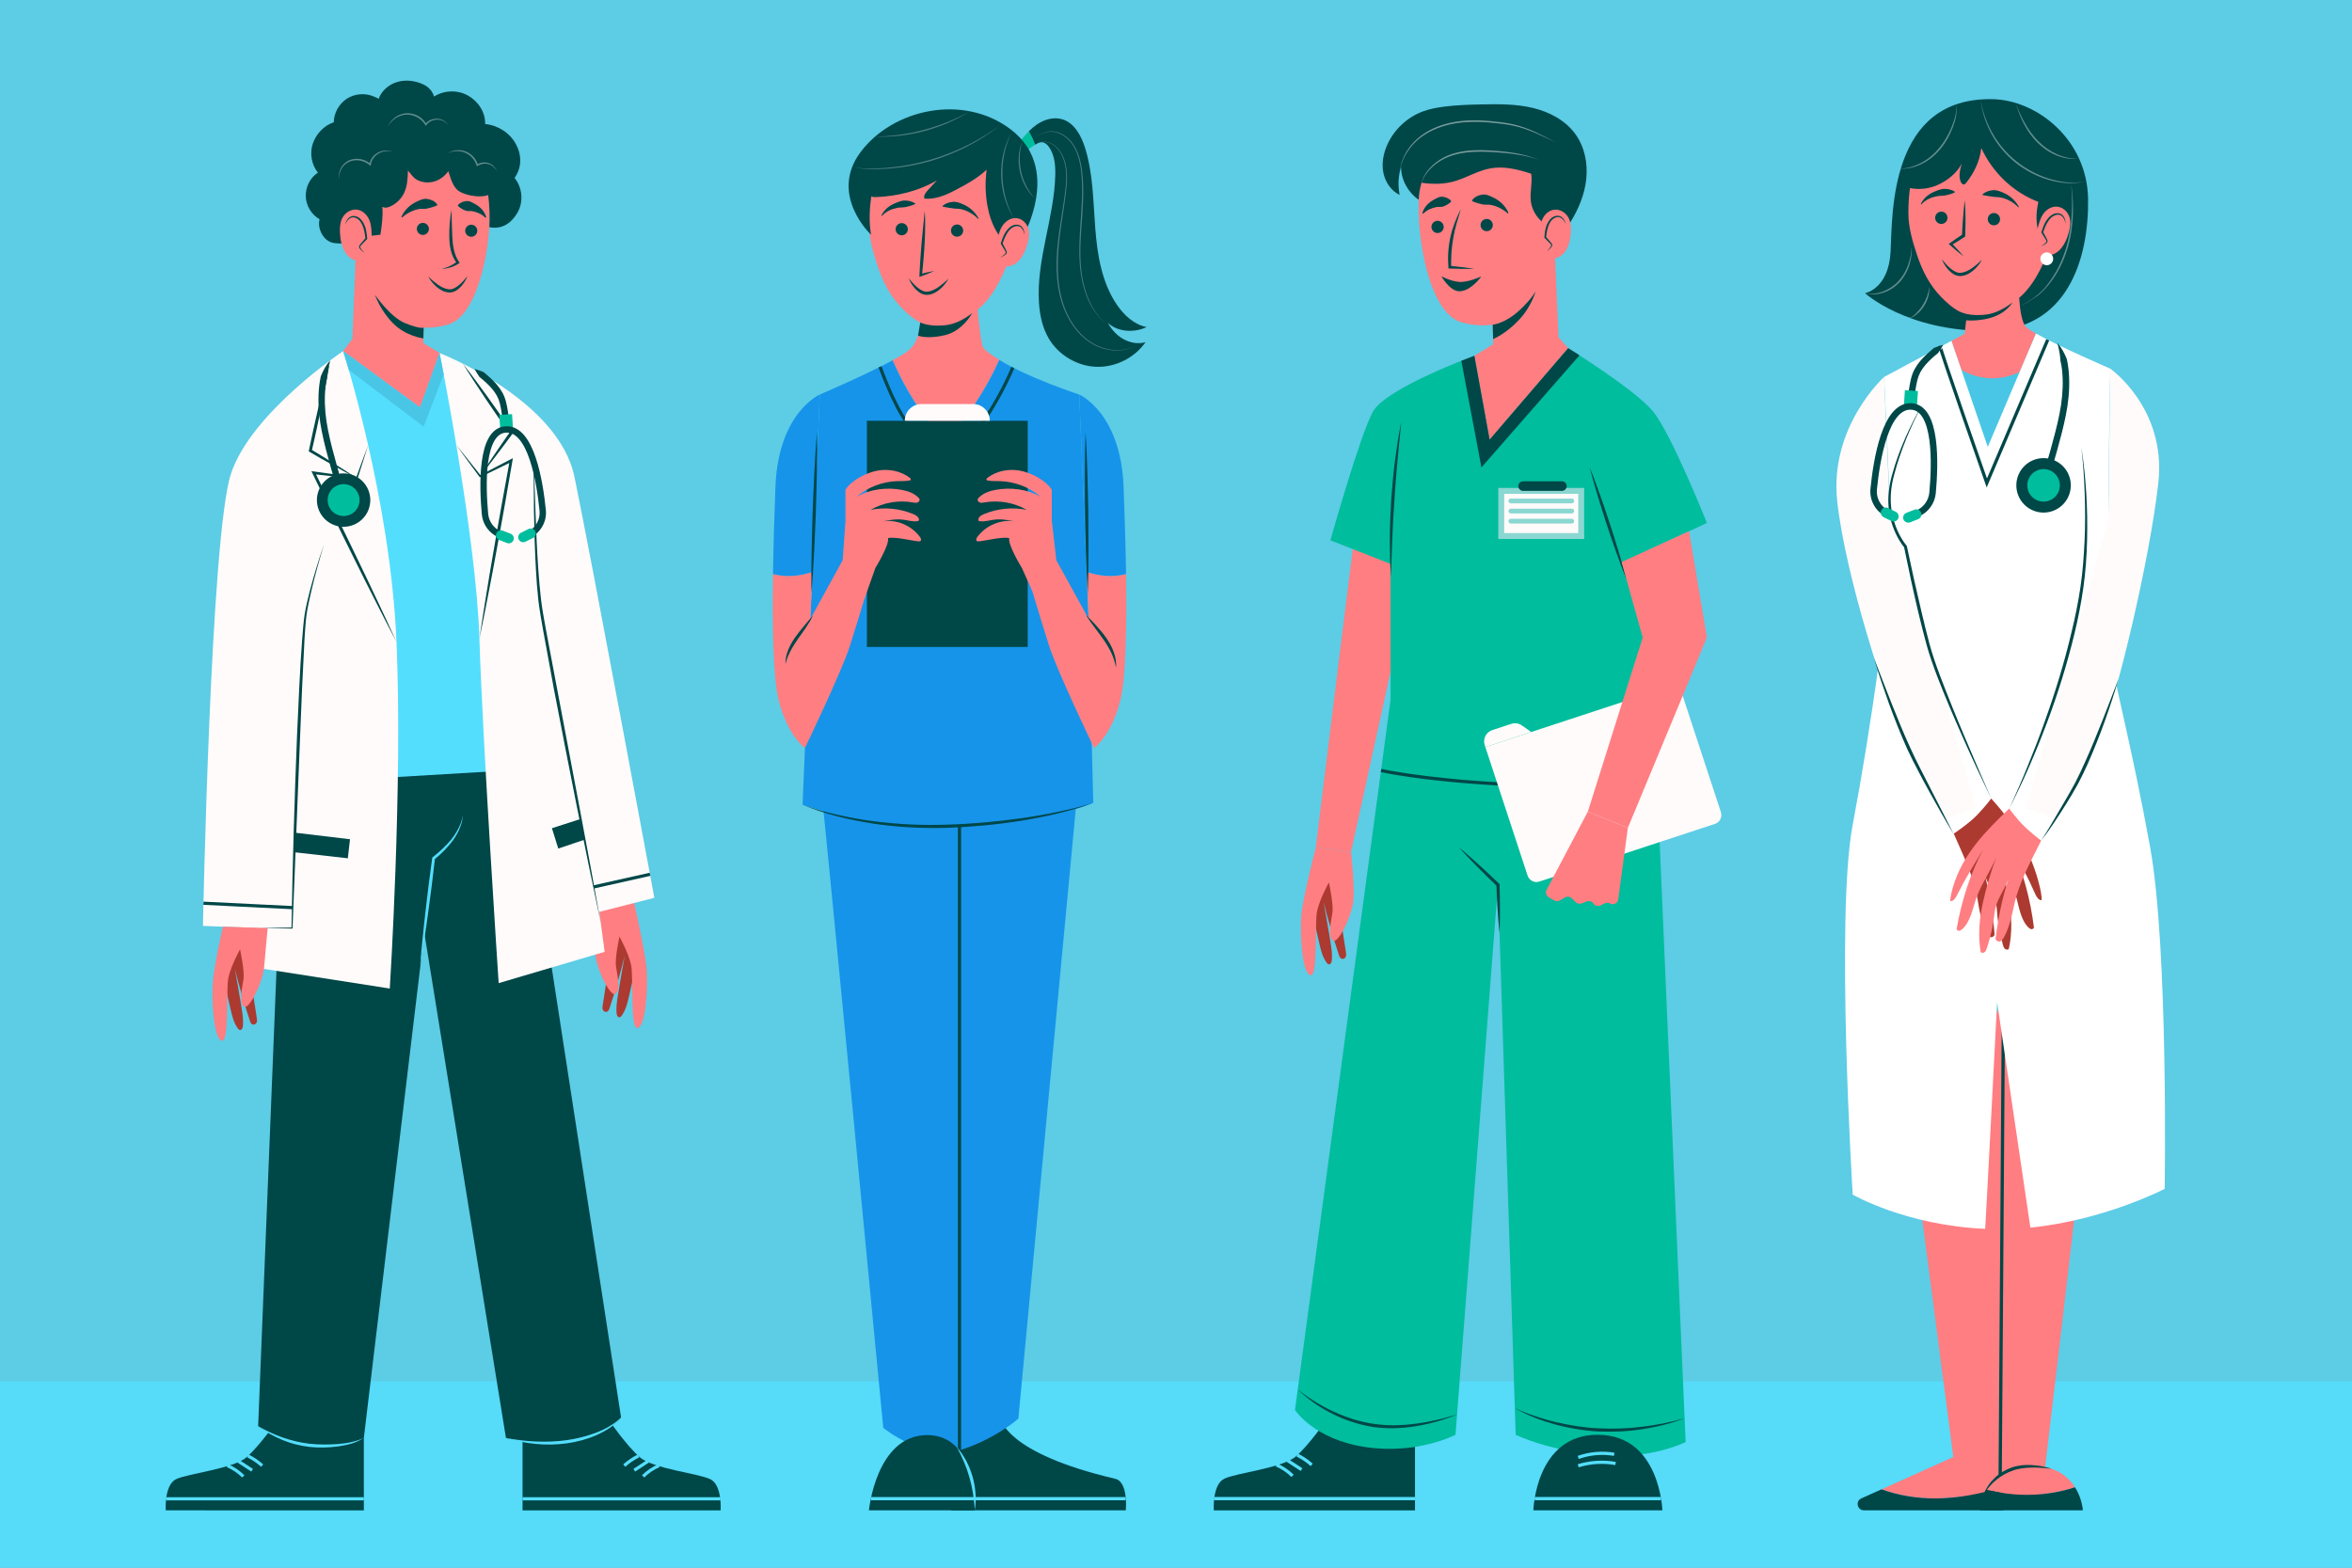 <?xml version="1.0" encoding="utf-8"?>
<!-- Generator: Adobe Illustrator 27.5.0, SVG Export Plug-In . SVG Version: 6.00 Build 0)  -->
<svg version="1.1" xmlns="http://www.w3.org/2000/svg" xmlns:xlink="http://www.w3.org/1999/xlink" x="0px" y="0px"
	 viewBox="0 0 750 500" style="enable-background:new 0 0 750 500;" xml:space="preserve">
<rect x="0" y="0" width="750" height="500" fill="#808080" stroke="none"/>
<g id="BACKGROUND">
	<rect style="opacity:0.8;fill:#54DEFD;" width="750" height="500"/>
	<rect y="440.569" style="opacity:0.8;fill:#54DEFD;" width="750" height="59.431"/>
</g>
<g id="OBJECTS">
	<g>
		<polygon style="fill:#FF7E82;" points="113.449,81.042 112.379,108.038 105.263,117.523 135.164,153.487 147.613,117.151 
			134.966,109.421 135.362,94.403 		"/>
		<path style="fill:#FF7E82;" d="M134.58,41.516c12.615-0.279,20.545,6.471,21.516,21.515c0.971,15.045-3.559,37.531-13.103,40.443
			c-9.545,2.912-21.354,0-27.016-12.618C110.315,78.238,105.3,42.163,134.58,41.516z"/>
		<path style="fill:#004748;" d="M110.467,77.64c1.745,1.179,5.131-2.109,5.131-2.109l5.702-0.673c0,0,1.012-5.903,0.601-8.897
			c1.06,0.499,1.875,0.233,2.92-0.295c1.729-0.873,3.159-2.325,4.005-4.067c1.072-2.207,1.189-4.741,1.251-7.194
			c0.959,1.038,1.57,2.201,2.802,2.893c1.663,0.934,3.709,1.122,5.543,0.597c1.834-0.525,3.446-1.738,4.539-3.302
			c0.774,2.31,1.462,5.221,3.548,6.48c0.627,0.379,1.321,0.632,2.016,0.864c2.011,0.671,5.174,1.023,7.156,0.27
			c0.404,3.262,0.559,6.971,0.36,10.252c3.902,0.767,6.88-1.114,8.913-4.532s1.669-8.098-0.868-11.161
			c2.326-3.34,2.346-7.203,0.431-10.794s-5.761-6.023-9.812-6.418c0.079-3.784-2.184-7.233-5.486-9.083
			c-3.302-1.85-7.619-1.722-10.805,0.321c-0.53-1.803-1.852-3.164-3.567-3.933c-2.549-1.143-5.495-1.504-8.174-0.713
			c-2.679,0.791-5.035,2.804-5.965,5.438c-0.235-0.356-0.933-0.539-1.32-0.718c-2.751-1.272-6.139-1.053-8.703,0.564
			c-2.564,1.617-4.222,4.58-4.259,7.61c-3.099,0.896-5.743,3.823-6.724,6.896c-0.981,3.073-0.333,6.617,1.673,9.143
			c-2.504,1.606-3.947,4.555-3.868,7.529c0.08,2.974,1.806,5.851,4.393,7.321c-0.703,2.775,0.87,6.204,3.521,7.286
			C106.851,77.8,108.921,77.638,110.467,77.64z"/>
		<g>
			<path style="fill:#FF7E82;" d="M108.744,70.554c-0.362,1.213-0.4,2.544-0.326,3.848c0.125,2.226,0.598,4.523,1.784,6.294
				c1.185,1.771,3.202,2.884,4.973,2.276c1.447-0.497,2.493-2.038,2.966-3.744c0.473-1.706,0.451-3.571,0.328-5.388
				c-0.079-1.172-0.202-2.365-0.609-3.451c-0.573-1.529-1.716-2.758-3.045-3.274C112.408,66.18,109.578,67.761,108.744,70.554z"/>
			<path style="fill:#FF7E82;" d="M116.279,80.738c-0.484-0.397-0.931-0.862-1.328-1.381c-0.131-0.171-0.263-0.367-0.273-0.595
				c-0.014-0.297,0.18-0.533,0.359-0.729c0.594-0.65,1.188-1.3,1.781-1.95c-0.129-1.151-0.271-2.31-0.606-3.409
				c-0.335-1.099-0.882-2.145-1.681-2.832c-0.799-0.687-1.872-0.964-2.755-0.535c-0.852,0.414-1.408,1.397-1.755,2.415
				c0,0-0.912,3.879,1.218,6.692C113.368,81.228,116.279,80.738,116.279,80.738z"/>
			<g>
				<path style="fill:#004748;" d="M110.021,71.723c0.128-0.521,0.32-1.031,0.603-1.503c0.278-0.47,0.675-0.91,1.218-1.146
					c1.11-0.48,2.409,0.011,3.174,0.839c0.796,0.824,1.273,1.869,1.576,2.925c0.282,1.067,0.396,2.15,0.504,3.214l0.013,0.128
					l-0.084,0.092c-0.342,0.372-0.694,0.734-1.051,1.092c-0.335,0.356-0.753,0.73-1.019,1.07c-0.283,0.343,0.027,0.763,0.33,1.17
					c0.298,0.401,0.633,0.777,0.994,1.133c-0.42-0.285-0.804-0.625-1.156-0.997c-0.172-0.192-0.353-0.362-0.5-0.613
					c-0.161-0.247-0.142-0.636,0.017-0.882c0.324-0.481,0.653-0.798,0.979-1.205c0.325-0.388,0.654-0.771,0.993-1.145l-0.071,0.219
					c-0.133-1.058-0.273-2.109-0.563-3.106c-0.271-0.993-0.687-1.967-1.37-2.704c-0.66-0.713-1.683-1.207-2.625-0.879
					C111.05,69.773,110.439,70.758,110.021,71.723z"/>
			</g>
		</g>
		<path style="fill:#004748;" d="M119.562,94.01c0,0,4.857,7.142,9.64,9.066c4.84,1.948,5.894,1.436,5.894,1.436l-0.09,3.418
			c0,0-5.57-0.648-9.7-4.843C121.175,98.893,119.562,94.01,119.562,94.01z"/>
		<g>
			<path style="fill:#004748;" d="M143.983,66.898l0.092,4.327c0.037,1.435,0.072,2.875,0.15,4.297
				c0.073,1.421,0.215,2.829,0.524,4.187c0.321,1.353,0.815,2.656,1.596,3.796l0.234,0.341l-0.319,0.211
				c-0.802,0.53-1.677,0.938-2.582,1.226c-0.911,0.267-1.843,0.452-2.779,0.455c0.906-0.225,1.785-0.501,2.603-0.907
				c0.825-0.385,1.596-0.862,2.306-1.409l-0.085,0.552c-0.956-1.171-1.581-2.589-1.936-4.033c-0.373-1.447-0.482-2.927-0.523-4.384
				C143.224,72.647,143.452,69.749,143.983,66.898z"/>
		</g>
		<path style="fill:#004748;" d="M136.768,73.009c0,1.063-0.861,1.924-1.924,1.924c-1.063,0-1.924-0.862-1.924-1.924
			c0-1.063,0.861-1.924,1.924-1.924C135.907,71.085,136.768,71.947,136.768,73.009z"/>
		<path style="fill:#004748;" d="M152.194,73.59c0,1.063-0.861,1.924-1.924,1.924s-1.924-0.862-1.924-1.924s0.862-1.924,1.924-1.924
			S152.194,72.527,152.194,73.59z"/>
		<g>
			<path style="fill:#004748;" d="M136.544,88.127c0.938,0.99,1.969,1.854,3.033,2.62c1.068,0.747,2.241,1.368,3.438,1.503
				c1.165,0.191,2.305-0.477,3.306-1.289c0.995-0.84,1.911-1.833,2.762-2.896c-0.522,1.264-1.251,2.457-2.231,3.471
				c-0.487,0.509-1.054,0.963-1.716,1.305c-0.646,0.345-1.482,0.516-2.227,0.416c-1.507-0.187-2.785-0.964-3.824-1.883
				C138.035,90.452,137.161,89.353,136.544,88.127z"/>
		</g>
		<g>
			<path style="fill:#004748;" d="M127.996,69.175c0.432-1.018,1.105-1.937,1.893-2.778c0.807-0.822,1.774-1.516,2.858-2.023
				c1.064-0.504,2.24-1.125,3.48-0.926c1.209,0.169,2.415,0.673,3.22,1.784l-0.086,0.292c-1.23,0.515-2.152,0.747-3.063,0.965
				c-0.88,0.249-1.817-0.001-2.758,0.186c-0.921,0.183-1.848,0.498-2.742,0.942c-0.913,0.425-1.749,1.031-2.554,1.735
				L127.996,69.175z"/>
		</g>
		<g>
			<path style="fill:#004748;" d="M154.78,69.437c-0.613-0.602-1.267-1.077-1.992-1.392c-0.706-0.332-1.439-0.555-2.165-0.691
				c-0.749-0.141-1.526,0.102-2.229-0.212c-0.361-0.135-0.732-0.301-1.121-0.535c-0.39-0.224-0.795-0.492-1.232-0.912l-0.012-0.304
				c0.411-0.452,0.854-0.726,1.312-0.924c0.459-0.207,0.935-0.313,1.417-0.347c0.981-0.112,1.873,0.5,2.714,0.952
				c0.863,0.457,1.637,1.058,2.261,1.78c0.604,0.738,1.101,1.553,1.313,2.437L154.78,69.437z"/>
		</g>
		<g>
			<path style="fill:#AC3A31;" d="M192.192,320.64c-0.072,0.464-0.141,0.95,0.037,1.391c0.178,0.44,0.689,0.81,1.195,0.699
				c0.54-0.118,0.783-0.671,0.942-1.15c1.833-5.527,3.446-11.113,4.834-16.744c-0.75,4.176-1.467,8.356-2.15,12.541
				c-0.322,1.973-0.638,3.971-0.413,5.956c0.06,0.525,0.379,1.202,0.956,1.107c0.278-0.046,0.471-0.269,0.627-0.481
				c1.327-1.817,1.841-4.004,2.329-6.134c0.635-2.77,1.27-5.54,1.904-8.311c0.744-3.249,1.434-6.841-0.411-9.713
				c-0.741-1.154-1.999-2.157-3.48-2.201c-4.758-0.144-3.658,5.502-4.063,8.118C193.731,310.69,192.962,315.665,192.192,320.64z"/>
			<path style="fill:#FF7E82;" d="M202.117,287.506c0,0,3.668,16.296,4.081,21.62c0.413,5.325-0.138,17.667-2.752,18.699
				c-2.614,1.032-1.376-16.222-2.201-20.061s-3.715-9.04-3.715-9.04s-1.513,6.869-1.101,9.564c0.413,2.695,1.508,7.153-0.071,8.639
				c-1.58,1.486-6.12-7.678-6.532-12.755c-0.413-5.077-1.304-14.218-1.304-14.218L202.117,287.506z"/>
		</g>
		<polygon style="fill:#54DEFD;" points="152.718,129.017 140.174,112.604 133.934,129.95 109.422,111.979 110.087,249.964 
			166.199,245.471 		"/>
		<path style="fill:#004748;" d="M198.027,451.982l-31.828-206.511l-75.639,4.493l-8.238,204.857c0,0,5.535,4.556,16.346,6.012
			c10.811,1.455,17.355-2.267,17.355-2.267l19.284-161.046l26.024,161.093c0,0,8.856,2.377,21.33,0.506
			C195.135,457.248,198.027,451.982,198.027,451.982z"/>
		<path style="fill:#FFFBFA;" d="M109.422,111.979c0,0,15.03,46.619,17.016,92.764c1.985,46.144-2.147,110.539-2.147,110.539
			l-41.97-6.543v-12.741l-17.604-0.689c0,0,2.41-124.658,8.953-144.286S109.422,111.979,109.422,111.979z"/>
		<path style="fill:#FFFBFA;" d="M140.174,112.604c0,0,11.666,58.047,12.699,91.105c1.033,33.058,6.142,109.85,6.142,109.85
			l33.804-9.986l-1.722-12.741l17.562-4.477c0,0-20.317-109.506-25.482-134.3C178.011,127.262,140.174,112.604,140.174,112.604z"/>
		<g>
			<path style="fill:#004748;" d="M82.321,295.997l10.798-0.166l-0.166,0.162c0.155-10.272,0.419-20.54,0.701-30.808
				c0.331-10.266,0.631-20.535,1.076-30.798c0.473-10.262,0.873-20.528,1.649-30.78c0.081-1.282,0.218-2.563,0.328-3.844
				c0.094-1.28,0.266-2.565,0.447-3.849c0.428-2.546,1.033-5.047,1.677-7.537c1.314-4.972,2.8-9.894,4.49-14.745
				c-1.489,4.915-2.88,9.86-4.043,14.856c-0.565,2.499-1.152,5.001-1.525,7.527c-0.155,1.262-0.304,2.524-0.377,3.808
				c-0.088,1.279-0.203,2.553-0.263,3.836c-0.558,10.247-1.018,20.508-1.398,30.77l-2.429,61.576l-0.006,0.164l-0.16-0.003
				L82.321,295.997z"/>
		</g>
		<g>
			<path style="fill:#004748;" d="M170.236,143.738c0.096,6.352,0.268,12.701,0.503,19.047c0.215,6.346,0.479,12.691,0.928,19.02
				c0.208,3.166,0.515,6.321,0.858,9.466c0.387,3.131,0.965,6.252,1.532,9.375l3.527,18.722l7.077,37.447l3.496,18.732l3.409,18.75
				l-3.902-18.654l-3.776-18.679c-2.489-12.458-4.9-24.931-7.295-37.409l-3.437-18.748c-0.551-3.129-1.117-6.259-1.494-9.436
				c-0.344-3.169-0.587-6.344-0.755-9.519C170.196,169.153,170.121,156.442,170.236,143.738z"/>
		</g>
		<g>
			<path style="fill:#004748;" d="M117.39,141.954c-1.089,3.56-2.241,7.098-3.362,10.646l-0.062,0.196l-0.213-0.024l-13.769-1.545
				l0.441-0.617l6.658,13.457c2.221,4.485,4.372,9.004,6.562,13.505c2.197,4.497,4.33,9.025,6.47,13.55
				c2.151,4.519,4.246,9.066,6.323,13.621c-2.323-4.435-4.628-8.879-6.877-13.351c-2.261-4.466-4.527-8.928-6.731-13.422
				c-2.21-4.49-4.46-8.961-6.638-13.467l-6.542-13.514l-0.352-0.726l0.792,0.109l13.726,1.891l-0.274,0.172
				C114.824,148.941,116.076,145.437,117.39,141.954z"/>
		</g>
		<g>
			<path style="fill:#004748;" d="M145.507,141.954l3.921,4.863l3.89,4.886l-0.35-0.081l9.814-5.092l0.764-0.396l-0.148,0.855
				l-2.461,14.211c-0.814,4.738-1.713,9.461-2.565,14.192c-0.846,4.732-1.758,9.453-2.668,14.174
				c-0.896,4.723-1.852,9.436-2.83,14.145c0.706-4.757,1.433-9.511,2.221-14.253c0.774-4.745,1.545-9.491,2.383-14.224
				c0.831-4.735,1.616-9.478,2.486-14.206l2.59-14.188l0.615,0.459l-9.947,4.827l-0.214,0.104l-0.136-0.185l-3.697-5.034
				L145.507,141.954z"/>
		</g>
		<g>
			<path style="fill:#004748;" d="M105.263,114.941c-0.401,2.427-0.832,4.847-1.295,7.26c-0.478,2.41-0.914,4.829-1.426,7.232
				l-1.518,7.211c-0.503,2.404-1.077,4.793-1.612,7.191l-0.214-0.493c2.467,1.469,4.908,2.981,7.338,4.512
				c2.441,1.513,4.853,3.075,7.249,4.663c-2.544-1.339-5.073-2.703-7.572-4.117c-2.511-1.395-5.01-2.809-7.483-4.267l-0.285-0.168
				l0.07-0.326c0.515-2.402,0.992-4.812,1.538-7.207l1.631-7.187c0.539-2.397,1.152-4.777,1.724-7.166
				C103.996,119.693,104.615,117.314,105.263,114.941z"/>
		</g>
		<g>
			<path style="fill:#004748;" d="M147.613,115.996c2.765,3.546,5.407,7.177,8.042,10.814c2.623,3.644,5.178,7.337,7.718,11.039
				l0.197,0.286l-0.201,0.274c-1.668,2.276-3.355,4.538-5.07,6.781c-1.696,2.256-3.434,4.482-5.205,6.683
				c1.522-2.381,3.078-4.738,4.675-7.064c1.579-2.34,3.186-4.66,4.811-6.967l-0.005,0.56c-2.58-3.675-5.146-7.359-7.643-11.091
				C152.447,123.572,149.969,119.827,147.613,115.996z"/>
		</g>
		<polygon style="fill:#004748;" points="185.111,261.21 175.996,264.15 178.016,270.623 186.397,267.826 		"/>
		<polygon style="fill:#004748;" points="94.077,265.578 111.609,267.669 110.914,273.75 93.871,271.819 		"/>
		
			<line style="fill:none;stroke:#004748;stroke-width:1.014;stroke-miterlimit:10;" x1="189.329" y1="282.871" x2="207.265" y2="278.851"/>
		
			<line style="fill:none;stroke:#004748;stroke-width:1.014;stroke-miterlimit:10;" x1="93.313" y1="289.483" x2="64.876" y2="288.078"/>
		<g>
			<path style="fill:#54DEFD;" d="M133.972,307.958c0.229-2.867,0.475-5.732,0.777-8.589c0.305-2.857,0.567-5.72,0.923-8.571
				l1.01-8.559l1.132-8.544l0.024-0.183l0.145-0.114c1.096-0.859,2.161-1.799,3.192-2.755c1.021-0.97,1.999-1.988,2.871-3.088
				c0.856-1.105,1.62-2.296,2.245-3.56c0.612-1.265,1.122-2.607,1.287-4.022c-0.015,1.432-0.442,2.834-0.974,4.162
				c-0.536,1.334-1.238,2.604-2.085,3.776c-0.846,1.169-1.8,2.251-2.798,3.285c-1.002,1.035-2.058,1.998-3.193,2.906l0.17-0.297
				l-1.01,8.56l-1.132,8.545c-0.358,2.851-0.81,5.689-1.219,8.534C134.925,302.287,134.458,305.124,133.972,307.958z"/>
		</g>
		<g>
			<path style="fill:#004748;" d="M116.022,458.566v23.144H52.858c0,0-0.553-8.106,3.316-9.949
				c3.869-1.842,18.239-3.316,22.477-7.001c4.238-3.685,9.949-11.975,9.949-11.975L116.022,458.566z"/>
			
				<line style="fill:none;stroke:#54DEFD;stroke-width:1.014;stroke-miterlimit:10;" x1="116.022" y1="478.025" x2="52.915" y2="478.025"/>
			<path style="fill:none;stroke:#54DEFD;stroke-width:1.014;stroke-miterlimit:10;" d="M72.525,467.46
				c1.877,0.809,3.6,1.974,5.048,3.416"/>
			<path style="fill:none;stroke:#54DEFD;stroke-width:1.014;stroke-miterlimit:10;" d="M76,466.049
				c1.464,0.957,2.929,1.915,4.393,2.872"/>
			<path style="fill:none;stroke:#54DEFD;stroke-width:1.014;stroke-miterlimit:10;" d="M79.053,464.354
				c1.641,0.82,3.172,1.861,4.539,3.085"/>
		</g>
		<g>
			<path style="fill:#004748;" d="M166.629,458.566v23.144h63.164c0,0,0.553-8.106-3.316-9.949
				c-3.869-1.842-18.239-3.316-22.477-7.001c-4.237-3.685-9.949-11.975-9.949-11.975L166.629,458.566z"/>
			
				<line style="fill:none;stroke:#54DEFD;stroke-width:1.014;stroke-miterlimit:10;" x1="166.629" y1="478.025" x2="229.736" y2="478.025"/>
			<path style="fill:none;stroke:#54DEFD;stroke-width:1.014;stroke-miterlimit:10;" d="M210.125,467.46
				c-1.877,0.809-3.6,1.974-5.048,3.416"/>
			<path style="fill:none;stroke:#54DEFD;stroke-width:1.014;stroke-miterlimit:10;" d="M206.651,466.049
				c-1.464,0.957-2.929,1.915-4.393,2.872"/>
			<path style="fill:none;stroke:#54DEFD;stroke-width:1.014;stroke-miterlimit:10;" d="M203.597,464.354
				c-1.641,0.82-3.172,1.861-4.539,3.085"/>
		</g>
		<g>
			<path style="fill:#004748;" d="M82.321,454.821c0,0,8.033,6.023,18.95,6.349c10.917,0.326,14.75-2.605,14.75-2.605"/>
			<path style="fill:#54DEFD;" d="M82.321,454.821c1.266,0.763,2.566,1.455,3.906,2.055c1.33,0.619,2.68,1.189,4.067,1.653
				c2.762,0.949,5.61,1.63,8.498,1.947c2.878,0.315,5.835,0.293,8.742,0.097c1.457-0.105,2.91-0.288,4.337-0.603
				c1.428-0.298,2.852-0.698,4.15-1.405c-2.444,1.73-5.482,2.37-8.406,2.784c-2.964,0.384-5.943,0.437-8.934,0.134
				c-2.975-0.351-5.906-1.082-8.661-2.228C87.269,458.117,84.624,456.69,82.321,454.821z"/>
		</g>
		<g>
			<path style="fill:#004748;" d="M161.331,458.613c0,0,10.857,3.165,22.13,0.749c11.273-2.416,14.566-7.38,14.566-7.38"/>
			<path style="fill:#54DEFD;" d="M161.331,458.613c1.595,0.316,3.194,0.575,4.803,0.747c1.604,0.193,3.213,0.349,4.825,0.398
				c3.219,0.139,6.444,0.027,9.619-0.415c3.173-0.43,6.311-1.22,9.315-2.334c1.5-0.564,2.965-1.233,4.343-2.058
				c1.387-0.805,2.715-1.749,3.791-2.968c-1.897,2.692-4.872,4.417-7.839,5.748c-3.017,1.317-6.215,2.151-9.47,2.616
				c-3.256,0.428-6.556,0.514-9.811,0.186C167.653,460.225,164.42,459.645,161.331,458.613z"/>
		</g>
		<g>
			<path style="fill:#AC3A31;" d="M81.881,324.697c0.072,0.464,0.141,0.95-0.036,1.391c-0.178,0.44-0.69,0.81-1.196,0.699
				c-0.54-0.118-0.783-0.671-0.942-1.15c-1.833-5.527-3.446-11.113-4.834-16.744c0.75,4.176,1.467,8.356,2.151,12.541
				c0.322,1.973,0.638,3.971,0.413,5.956c-0.06,0.525-0.379,1.202-0.956,1.107c-0.278-0.046-0.471-0.269-0.627-0.482
				c-1.327-1.817-1.841-4.004-2.329-6.134c-0.635-2.77-1.27-5.54-1.904-8.31c-0.745-3.249-1.434-6.841,0.411-9.713
				c0.741-1.154,2-2.157,3.48-2.201c4.758-0.143,3.658,5.503,4.063,8.118C80.342,314.747,81.111,319.722,81.881,324.697z"/>
			<path style="fill:#FF7E82;" d="M71.081,295.558c0,0-2.793,12.301-3.206,17.626c-0.413,5.325,0.138,17.667,2.751,18.699
				c2.614,1.032,1.376-16.222,2.201-20.061c0.826-3.839,3.715-9.04,3.715-9.04s1.513,6.869,1.101,9.564
				c-0.413,2.695-1.508,7.153,0.071,8.639c1.58,1.486,6.12-7.678,6.532-12.755c0.413-5.077,1.112-12.233,1.112-12.233
				L71.081,295.558z"/>
		</g>
		<polygon style="fill:#49C6E5;" points="135.096,136.078 111.233,117.993 109.422,111.979 133.934,129.95 140.174,112.604 
			141.492,119.415 		"/>
		<g style="opacity:0.39;">
			<g>
				<path style="fill:#FFFBFA;" d="M123.664,40.53c0.837-2.388,3.197-4.204,5.8-4.409c2.604-0.197,5.252,1.206,6.526,3.495
					l-0.383-0.019c0.888-1.224,2.413-1.805,3.849-1.748c1.459,0.052,2.83,0.897,3.537,2.111c-0.829-1.137-2.194-1.804-3.542-1.8
					c-1.347,0.015-2.708,0.629-3.473,1.701l-0.203,0.285l-0.18-0.304c-1.233-2.084-3.676-3.413-6.102-3.282
					C127.065,36.691,124.738,38.252,123.664,40.53z"/>
			</g>
			<g>
				<path style="fill:#FFFBFA;" d="M142.793,48.879c1.634-1.073,3.825-1.292,5.705-0.572c1.869,0.74,3.384,2.367,3.916,4.322
					l-0.345-0.135c1.106-0.668,2.519-0.918,3.755-0.466c1.224,0.424,2.215,1.407,2.648,2.578c-0.579-1.105-1.601-1.927-2.749-2.265
					c-1.151-0.328-2.406-0.067-3.413,0.553l-0.255,0.157l-0.09-0.292c-0.552-1.78-1.896-3.324-3.63-4.049
					C146.61,47.968,144.541,48.029,142.793,48.879z"/>
			</g>
			<g>
				<path style="fill:#FFFBFA;" d="M108.161,57.22c-0.285-1.165-0.072-2.44,0.49-3.52c0.567-1.077,1.469-2.004,2.599-2.533
					c2.274-1.034,5.099-0.523,6.934,1.144l-0.39,0.141c0.129-0.831,0.461-1.638,0.972-2.308c0.509-0.675,1.193-1.19,1.929-1.565
					c1.486-0.756,3.299-0.773,4.758-0.073c-1.522-0.546-3.237-0.391-4.6,0.37c-1.371,0.761-2.397,2.103-2.592,3.647l-0.054,0.43
					l-0.336-0.288c-1.729-1.486-4.325-2.035-6.444-1.103C109.329,52.462,107.849,54.834,108.161,57.22z"/>
			</g>
		</g>
		<g>
			<g>
				<path style="fill:#004748;" d="M105.263,114.941c-0.522,1.887-0.859,3.736-0.968,5.59c-0.436,1.779-0.619,3.628-0.688,5.486
					c-0.139,3.738,0.25,7.46,0.99,11.158c0.733,3.694,1.732,7.374,2.744,11.044l1.57,5.497c0.241,1.917,0.499,3.833,0.656,5.779
					c-0.933-1.715-1.764-3.461-2.596-5.211l-1.585-5.521c-1.018-3.694-2.025-7.394-2.78-11.197
					c-0.761-3.791-1.174-7.718-1.027-11.621c0.058-1.958,0.297-3.925,0.706-5.872C103.015,118.202,103.987,116.427,105.263,114.941z
					"/>
			</g>
			<path style="fill:#004748;" d="M117.377,156.107c1.872,4.313-0.106,9.327-4.419,11.199c-4.313,1.872-9.327-0.106-11.199-4.419
				c-1.872-4.313,0.106-9.327,4.419-11.199C110.49,149.815,115.505,151.794,117.377,156.107z"/>
			<path style="fill:#00BD9D;" d="M114.231,157.472c1.118,2.576-0.063,5.57-2.639,6.688c-2.576,1.118-5.57-0.063-6.688-2.639
				c-1.118-2.576,0.063-5.57,2.639-6.688C110.119,153.715,113.113,154.896,114.231,157.472z"/>
		</g>
		<g>
			<g>
				<path style="fill:#004748;" d="M151.327,117.687c1.015,0.257,1.953,0.609,2.896,0.986c0.731,0.637,1.49,1.254,2.21,1.93
					c1.442,1.34,2.818,2.855,3.814,4.685c0.492,0.907,0.87,1.92,1.113,2.911c0.238,0.96,0.426,1.926,0.579,2.895
					c0.147,0.969,0.285,1.939,0.345,2.916c-0.215,1-0.455,1.989-0.843,2.952l-1.15-2.775c-0.111-0.928-0.204-1.857-0.356-2.776
					c-0.145-0.92-0.323-1.833-0.545-2.729c-0.215-0.865-0.511-1.654-0.928-2.431c-0.836-1.54-2.055-2.906-3.409-4.162
					c-0.685-0.622-1.38-1.248-2.132-1.818C152.379,119.443,151.815,118.614,151.327,117.687z"/>
			</g>
			
				<rect x="159.281" y="132.223" transform="matrix(0.998 -0.067 0.067 0.998 -8.614 11.056)" style="fill:#00BD9D;" width="4.076" height="4.688"/>
			<path style="fill:none;stroke:#004748;stroke-width:2.029;stroke-miterlimit:10;" d="M160.08,170.747l-0.775-0.338
				c-2.605-1.137-4.388-3.594-4.65-6.425c-0.808-8.726-1.475-26.769,6.787-27.021c7.925-0.242,10.689,16.591,11.607,25.802
				c0.343,3.438-1.635,6.683-4.837,7.982l0,0"/>
			<path style="fill:#00BD9D;" d="M160.319,169.244l2.506,0.977c0.819,0.32,1.225,1.243,0.905,2.062l0,0
				c-0.32,0.82-1.243,1.225-2.062,0.905l-2.506-0.977c-0.82-0.319-1.225-1.243-0.905-2.062l0,0
				C158.576,169.329,159.5,168.924,160.319,169.244z"/>
			<path style="fill:#00BD9D;" d="M168.54,168.723l-2.41,1.193c-0.788,0.39-1.111,1.346-0.721,2.134l0,0
				c0.39,0.788,1.345,1.111,2.134,0.721l2.411-1.193c0.788-0.39,1.111-1.346,0.721-2.134l0,0
				C170.283,168.655,169.328,168.333,168.54,168.723z"/>
		</g>
	</g>
	<g>
		<g>
			<path style="fill:#00BD9D;" d="M324.749,45.733c0.817,0.849,1.07,2.296,1.887,3.144c1.02-1.149,2.178-1.948,3.481-2.726
				c-0.563-1.483-1.24-2.921-2.018-4.303C326.895,43.055,325.813,44.397,324.749,45.733z"/>
			<path style="fill:#004748;" d="M358.224,108.155c-2.128-1.173-3.807-3.066-4.963-5.203c3.138,2.994,8.46,3.242,12.371,1.367
				c-3.944-0.783-7.146-3.724-9.423-7.038c-4.873-7.092-6.303-15.961-6.959-24.541c-0.655-8.58-0.685-17.328-3.235-25.546
				c-1.215-3.915-3.441-8.058-7.383-9.184c-2.709-0.773-5.676,0.112-8.002,1.702c-0.916,0.626-1.75,1.354-2.532,2.138
				c0.778,1.382,1.454,2.82,2.018,4.303c0.1-0.059,0.198-0.119,0.299-0.178c0.555-0.326,1.163-0.625,1.807-0.604
				c0.999,0.031,1.811,0.816,2.37,1.645c1.751,2.595,1.998,5.907,1.908,9.037c-0.392,13.652-6.091,26.911-5.193,40.539
				c0.26,3.944,1.105,7.922,3.101,11.333c3.094,5.287,8.988,8.821,15.109,9.059c6.121,0.239,12.272-2.825,15.769-7.855
				C362.968,109.849,360.352,109.327,358.224,108.155z"/>
		</g>
		<g style="opacity:0.31;">
			<g>
				<path style="fill:#FFFFFF;" d="M329.623,44.157c1.249-0.928,2.621-1.756,4.163-2.115c1.538-0.368,3.194-0.118,4.612,0.577
					c1.424,0.696,2.639,1.776,3.583,3.041c0.94,1.274,1.611,2.724,2.093,4.222c0.954,3.012,1.216,6.173,1.331,9.299
					c0.093,3.136-0.065,6.269-0.261,9.39c-0.442,6.227-1.055,12.492-0.207,18.687c0.419,3.085,1.235,6.125,2.557,8.948
					c1.309,2.818,3.155,5.43,5.597,7.397c-2.485-1.911-4.403-4.496-5.785-7.307c-1.36-2.833-2.203-5.895-2.65-8.998
					c-0.901-6.233-0.334-12.534,0.063-18.755c0.22-3.116,0.401-6.235,0.332-9.352c-0.09-3.108-0.329-6.25-1.246-9.222
					c-0.463-1.478-1.113-2.908-2.022-4.161c-0.912-1.245-2.096-2.306-3.477-3.002c-1.369-0.708-2.974-0.99-4.498-0.662
					C332.281,42.463,330.892,43.257,329.623,44.157z"/>
			</g>
			<g>
				<path style="fill:#FFFFFF;" d="M329.573,46.526c1.315-1.397,3.523-1.691,5.269-0.96c1.774,0.732,3.111,2.26,3.953,3.948
					c0.865,1.701,1.26,3.601,1.392,5.487c0.136,1.893,0.014,3.791-0.191,5.667c-0.865,7.497-2.483,14.903-2.658,22.431
					c-0.111,3.751,0.129,7.529,0.985,11.184c0.858,3.643,2.354,7.169,4.613,10.166c2.234,2.989,5.295,5.456,8.908,6.526
					c3.554,1.124,7.622,0.935,10.904-0.984c-3.245,1.98-7.342,2.256-10.964,1.184c-3.671-1.055-6.794-3.545-9.073-6.555
					c-2.306-3.02-3.841-6.577-4.733-10.255c-0.888-3.689-1.156-7.5-1.064-11.278c0.225-7.58,1.895-14.983,2.803-22.451
					c0.216-1.866,0.349-3.748,0.226-5.619c-0.117-1.866-0.5-3.734-1.331-5.412c-0.796-1.672-2.08-3.195-3.808-3.945
					C333.105,44.914,330.914,45.154,329.573,46.526z"/>
			</g>
		</g>
		<path style="fill:#FF7E82;" d="M294.011,42.247c-8.394,3.088-14.362,11.223-16.111,19.994c-0.618,3.1-0.768,6.275-0.772,9.436
			c-0.005,4.439,1.312,8.939,2.722,13.148c1.688,5.04,3.887,9.444,7.585,13.262c1.789,1.847,3.729,3.598,6.02,4.765
			c2.291,1.167,4.983,1.709,7.469,1.051c5.191-1.373,10.041-3.746,13.55-7.81c2.227-2.58,3.9-5.592,5.343-8.68
			c3.091-6.617,5.212-13.826,4.997-21.126c-0.215-7.3-2.964-14.706-8.384-19.6C311.01,41.793,300.865,39.725,294.011,42.247z"/>
		<g>
			<path style="fill:#004748;" d="M294.838,67.362c0.204,1.703,0.195,3.422,0.171,5.126c-0.015,1.708-0.071,3.414-0.165,5.117
				c-0.101,1.703-0.207,3.405-0.357,5.103c-0.139,1.699-0.301,3.396-0.512,5.09l-0.5-0.401c1.479-0.374,2.964-0.73,4.481-0.984
				c-1.394,0.648-2.82,1.195-4.252,1.723l-0.523,0.193l0.022-0.594c0.064-1.703,0.167-3.404,0.286-5.103l0.385-5.095
				c0.143-1.697,0.31-3.392,0.487-5.086C294.504,70.755,294.742,69.067,294.838,67.362z"/>
		</g>
		<path style="fill:#004748;" d="M303.243,73.543c0,1.075,0.871,1.946,1.946,1.946c1.075,0,1.946-0.871,1.946-1.946
			s-0.871-1.946-1.946-1.946C304.114,71.597,303.243,72.468,303.243,73.543z"/>
		<circle style="fill:#004748;" cx="287.539" cy="73.104" r="1.946"/>
		<g>
			<path style="fill:#004748;" d="M302.444,88.83c-0.624,1.24-1.508,2.351-2.569,3.282c-1.051,0.93-2.343,1.715-3.867,1.905
				c-0.753,0.101-1.599-0.071-2.253-0.421c-0.67-0.346-1.243-0.805-1.736-1.32c-0.992-1.024-1.729-2.231-2.256-3.51
				c0.862,1.076,1.788,2.08,2.794,2.929c1.013,0.822,2.165,1.498,3.343,1.304c1.211-0.137,2.396-0.765,3.476-1.52
				C300.453,90.705,301.496,89.831,302.444,88.83z"/>
		</g>
		<g>
			<path style="fill:#004748;" d="M311.906,69.815c-0.751-0.765-1.569-1.431-2.471-1.931c-0.89-0.513-1.833-0.895-2.792-1.135
				c-0.973-0.241-1.96-0.138-2.911-0.312c-0.971-0.158-1.952-0.265-3.124-0.513l-0.058-0.197c0.886-0.851,2.058-1.233,3.23-1.341
				c1.193-0.124,2.342,0.354,3.397,0.811c1.069,0.458,2.04,1.096,2.87,1.864c0.818,0.78,1.526,1.657,2.026,2.634L311.906,69.815z"/>
		</g>
		<g>
			<path style="fill:#004748;" d="M281.054,68.777c0.388-0.953,1.084-1.78,1.881-2.474c0.811-0.684,1.754-1.214,2.751-1.595
				c0.986-0.381,2.014-0.82,3.08-0.75c1.056,0.057,2.098,0.285,3.061,0.907l-0.012,0.205c-1.019,0.508-1.967,0.724-2.891,0.933
				c-0.913,0.223-1.856,0.102-2.776,0.279c-0.906,0.177-1.801,0.457-2.644,0.874c-0.853,0.404-1.626,0.982-2.274,1.727
				L281.054,68.777z"/>
		</g>
		<path style="fill:#004748;" d="M323.945,79.666c-5.235-2.377-8.017-8.232-9.049-13.887c-0.701-3.839-0.794-7.789-0.275-11.657
			c-2.975,2.818-6.861,4.887-10.495,6.781c-2.899,1.511-6.101,2.721-9.358,2.452c-0.333-0.982,0.427-1.969,1.133-2.729
			c0.96-1.034,1.919-2.067,2.879-3.101c-5.803,3.406-12.736,5.075-19.459,5.343c-0.503,0.02-1.049,0.018-1.453-0.283
			c-0.638,3.984-0.791,8.306-0.11,12.283c0,0-13.585-12.698-3.316-26.39c10.269-13.692,32.589-18.669,47.722-7.31
			C340.487,54.922,323.945,79.666,323.945,79.666z"/>
		<g>
			<path style="fill:#FF7E82;" d="M328.141,74.115c0.084,1.221-0.162,2.487-0.506,3.704c-0.587,2.077-1.516,4.149-3.002,5.576
				c-1.486,1.427-3.612,2.06-5.145,1.117c-1.252-0.77-1.908-2.444-1.992-4.154c-0.084-1.711,0.331-3.467,0.829-5.16
				c0.321-1.091,0.689-2.192,1.3-3.134c0.861-1.326,2.192-2.249,3.547-2.461C325.628,69.22,327.949,71.303,328.141,74.115z"/>
			<path style="fill:#FF7E82;" d="M318.925,82.172c0.538-0.274,1.055-0.621,1.537-1.029c0.159-0.135,0.324-0.292,0.382-0.505
				c0.075-0.278-0.056-0.541-0.183-0.764c-0.42-0.738-0.839-1.475-1.259-2.213c0.364-1.06,0.741-2.127,1.288-3.095
				c0.546-0.968,1.28-1.843,2.175-2.327c0.894-0.483,1.959-0.522,2.697,0.068c0.712,0.569,1.026,1.612,1.137,2.646
				c0,0,0.037,3.855-2.555,6.07C321.551,83.239,318.925,82.172,318.925,82.172z"/>
			<g>
				<path style="fill:#004748;" d="M326.697,74.954c-0.19-0.997-0.553-2.057-1.357-2.581c-0.819-0.506-1.887-0.246-2.654,0.294
					c-0.795,0.557-1.387,1.391-1.849,2.271c-0.481,0.88-0.834,1.841-1.181,2.811l-0.021-0.221c0.24,0.424,0.467,0.856,0.69,1.29
					c0.22,0.452,0.463,0.821,0.664,1.344c0.096,0.266,0.031,0.635-0.172,0.833c-0.191,0.206-0.396,0.329-0.598,0.474
					c-0.409,0.278-0.84,0.52-1.295,0.702c0.414-0.261,0.807-0.547,1.171-0.864c0.369-0.321,0.749-0.654,0.558-1.036
					c-0.176-0.376-0.491-0.818-0.73-1.224c-0.259-0.413-0.514-0.829-0.756-1.252l-0.059-0.104l0.039-0.117
					c0.324-0.981,0.659-1.977,1.147-2.924c0.505-0.933,1.169-1.819,2.087-2.436c0.888-0.626,2.218-0.829,3.166-0.143
					c0.463,0.337,0.743,0.837,0.904,1.338C326.615,73.914,326.687,74.436,326.697,74.954z"/>
			</g>
		</g>
		<g style="opacity:0.3;">
			<g>
				<path style="fill:#FFFFFF;" d="M323.373,69.742c-1.29-1.996-2.291-4.186-2.977-6.474c-0.693-2.287-1.06-4.668-1.159-7.056
					c-0.064-2.389,0.144-4.79,0.679-7.119c0.53-2.329,1.381-4.582,2.534-6.66c-1.012,2.149-1.745,4.416-2.213,6.729
					c-0.463,2.314-0.67,4.679-0.574,7.035c0.062,2.357,0.43,4.703,1.047,6.981C321.334,65.454,322.218,67.666,323.373,69.742z"/>
			</g>
			<g>
				<path style="fill:#FFFFFF;" d="M326.028,44.983c-0.5,1.575-0.771,3.207-0.838,4.84c-0.061,1.633,0.069,3.274,0.434,4.865
					c0.331,1.598,0.894,3.145,1.631,4.604c0.741,1.457,1.666,2.828,2.775,4.053c-1.222-1.113-2.259-2.44-3.065-3.899
					c-0.812-1.456-1.386-3.041-1.757-4.667c-0.338-1.633-0.477-3.313-0.343-4.975C324.989,48.142,325.38,46.505,326.028,44.983z"/>
			</g>
			<g>
				<path style="fill:#FFFFFF;" d="M319,39.883c-3.282,2.616-6.831,4.903-10.574,6.821c-3.74,1.925-7.672,3.471-11.706,4.669
					c-4.046,1.157-8.198,1.948-12.387,2.32l-1.571,0.133l-1.576,0.067c-1.049,0.062-2.101,0.056-3.151,0.051
					c-2.081-0.017-4.26-0.073-6.183-0.966c1.951,0.827,4.103,0.809,6.182,0.758c1.047-0.019,2.094-0.029,3.138-0.111l1.567-0.096
					l1.561-0.162c4.161-0.438,8.287-1.221,12.3-2.403c4.02-1.158,7.925-2.699,11.677-4.552
					C312.028,44.554,315.624,42.374,319,39.883z"/>
			</g>
			<g>
				<path style="fill:#FFFFFF;" d="M309.057,35.667c-2.234,1.39-4.579,2.608-7.007,3.638c-2.426,1.036-4.935,1.872-7.483,2.558
					c-2.556,0.652-5.154,1.152-7.776,1.44c-2.621,0.293-5.262,0.381-7.891,0.264c2.63-0.041,5.252-0.242,7.851-0.59
					c2.598-0.353,5.177-0.846,7.708-1.526c2.54-0.647,5.029-1.483,7.466-2.448C304.361,38.031,306.745,36.921,309.057,35.667z"/>
			</g>
		</g>
		<g>
			<path style="fill:#FF7E82;" d="M318.66,114.795c-3.064-1.898-5.187-3.527-5.412-4.506c-0.915-3.964-1.829-14.941-1.829-14.941
				l-17.829,3.049c0,0,1.047,9.304-3.826,13.342c-1.022,0.847-2.868,1.961-5.139,3.189c4.137,9.54,9.832,18.404,16.806,26.116
				C308.477,133.142,314.352,124.382,318.66,114.795z"/>
			<path style="fill:#1594EA;" d="M344.147,125.84c0,0-16.136-5.253-25.487-11.046c-4.309,9.587-10.183,18.347-17.23,26.25
				c-6.975-7.713-12.669-16.576-16.806-26.116c-8.556,4.629-23.213,10.912-23.213,10.912l-5.489,130.812
				c0,0,18.105,6.838,47.321,6.838c29.215,0,45.376-7.448,45.376-7.448l-1.489-58.67L344.147,125.84z"/>
		</g>
		<g>
			<path style="fill:#FF7E82;" d="M268.711,178.676l-10.283,18.696l0.624-14.969c-1.902,0.614-3.852,1.055-5.844,1.225
				c-2.244,0.192-4.544,0.02-6.721-0.553c-0.262,17.09,0.034,33.438,1.893,40.591c2.893,11.127,8.3,14.913,8.3,14.913
				s11.706-24.346,14.304-32.464c2.598-8.118,6.657-21.756,6.657-21.756L268.711,178.676z"/>
			<path style="fill:#1594EA;" d="M253.209,183.629c1.992-0.17,3.942-0.611,5.844-1.225l2.358-56.563
				c0,0-13.253,5.696-14.143,29.508c-0.318,8.505-0.635,18.231-0.78,27.728C248.665,183.648,250.965,183.821,253.209,183.629z"/>
		</g>
		<g>
			<path style="fill:#FF7E82;" d="M336.847,178.676l10.283,18.696l-0.624-14.969c1.902,0.614,3.852,1.055,5.844,1.225
				c2.244,0.192,4.544,0.02,6.721-0.553c0.262,17.09-0.034,33.438-1.893,40.591c-2.893,11.127-8.3,14.913-8.3,14.913
				s-11.706-24.346-14.304-32.464c-2.598-8.118-6.657-21.756-6.657-21.756L336.847,178.676z"/>
			<path style="fill:#1594EA;" d="M352.35,183.629c-1.992-0.17-3.942-0.611-5.844-1.225l-2.358-56.563
				c0,0,13.253,5.696,14.143,29.508c0.318,8.505,0.635,18.231,0.78,27.728C356.894,183.648,354.593,183.821,352.35,183.629z"/>
		</g>
		<g>
			<path style="fill:#004748;" d="M303.323,458.306v23.404h55.67c0,0,0.866-9.075-3.354-10.061
				c-35.181-8.218-36.532-19.19-36.532-19.19L303.323,458.306z"/>
		</g>
		<path style="fill:#1694EA;" d="M262.125,254.503c0.417,1.332,19.53,200.895,19.53,200.895s13.057,10.582,24.306,7.153
			c11.249-3.43,18.771-10.09,18.771-10.09l18.803-199.733L262.125,254.503z"/>
		<path style="fill:#004748;" d="M310.8,481.71h-33.718c0,0,2.308-24.005,18.59-24.005C311.954,457.705,310.8,481.71,310.8,481.71z"
			/>
		
			<line style="fill:none;stroke:#54DEFD;stroke-width:1.026;stroke-miterlimit:10;" x1="277.692" y1="477.983" x2="358.935" y2="477.983"/>
		<g>
			<path style="fill:#004748;" d="M255.922,256.652c3.683,1.368,7.475,2.402,11.3,3.249c3.823,0.859,7.681,1.559,11.568,2.041
				c7.767,0.993,15.612,1.357,23.433,1.059c7.833-0.221,15.649-0.954,23.411-2.032c3.88-0.548,7.748-1.203,11.584-2.014
				c3.84-0.792,7.658-1.714,11.4-2.912c-7.372,2.752-15.109,4.414-22.866,5.707c-7.774,1.245-15.626,1.974-23.494,2.276
				c-7.877,0.214-15.783-0.138-23.577-1.305C270.908,261.511,263.165,259.734,255.922,256.652z"/>
		</g>
		
			<line style="fill:none;stroke:#004748;stroke-width:1.026;stroke-miterlimit:10;" x1="305.961" y1="263.613" x2="305.961" y2="462.55"/>
		<g>
			<path style="fill:#54DEFD;" d="M305.165,461.63c2.34,2.66,3.981,5.926,4.971,9.347c0.966,3.428,1.296,7.069,0.709,10.563
				c-0.228-3.524-0.734-6.954-1.695-10.281C308.213,467.924,306.833,464.743,305.165,461.63z"/>
		</g>
		<g>
			<path style="fill:#004748;" d="M258.755,189.142c-0.042-2.144-0.018-4.285-0.029-6.428l0.078-6.424
				c0.063-4.283,0.218-8.562,0.322-12.843c0.187-4.278,0.33-8.558,0.559-12.835l0.364-6.414c0.159-2.137,0.282-4.275,0.472-6.411
				c0.043,2.144,0.019,4.285,0.03,6.428l-0.078,6.424c-0.065,4.282-0.217,8.562-0.324,12.843c-0.19,4.278-0.329,8.558-0.561,12.834
				l-0.363,6.415C259.067,184.868,258.944,187.007,258.755,189.142z"/>
		</g>
		<g>
			<path style="fill:#004748;" d="M346.866,189.142c-0.145-2.138-0.224-4.277-0.338-6.416l-0.231-6.417
				c-0.143-4.279-0.194-8.558-0.296-12.837c-0.019-4.28-0.082-8.56-0.059-12.84l0.055-6.421c0.056-2.141,0.076-4.281,0.163-6.423
				c0.146,2.138,0.225,4.277,0.34,6.416l0.231,6.417c0.141,4.279,0.195,8.558,0.294,12.837c0.016,4.28,0.083,8.56,0.057,12.84
				l-0.054,6.421C346.973,184.861,346.952,187.001,346.866,189.142z"/>
		</g>
		<path style="fill:none;stroke:#004748;stroke-width:1.026;stroke-miterlimit:10;" d="M280.634,116.995
			c0,0,4.299,12.141,8.635,17.862c5.005,6.605,12.372,13.331,12.372,13.331s8.069-7.875,13.14-15.597
			c5.202-7.92,8.18-15.39,8.18-15.39"/>
		<rect x="276.434" y="134.201" style="fill:#004748;" width="51.282" height="72.137"/>
		<path style="fill:#FFFBFA;" d="M310.286,128.853h-16.423c-2.953,0-5.347,2.394-5.347,5.347l0,0h27.118l0,0
			C315.634,131.247,313.239,128.853,310.286,128.853z"/>
		<path style="fill:#FF7E82;" d="M279.133,181.166c0,0,4.544-7.365,4.039-9.551c2.268-0.495,7.324,0.815,9.634,1.039
			c0.265,0.026,0.567,0.025,0.755-0.164c0.307-0.308,0.081-0.828-0.173-1.181c-2.705-3.747-7.714-5.86-12.245-4.949
			c2.212-0.447,4.47-0.896,6.711-0.63c1.568,0.186,3.127,0.721,4.69,0.501c0.157-0.022,0.328-0.06,0.427-0.184
			c0.104-0.13,0.097-0.318,0.057-0.479c-0.207-0.84-1.08-1.314-1.881-1.642c-4.314-1.764-8.952-2.215-13.528-1.326
			c4.039-2.317,8.901-3.165,13.486-2.352c0.466,0.083,0.953,0.181,1.406,0.043c0.453-0.138,0.846-0.609,0.714-1.064
			c-0.055-0.191-0.191-0.348-0.33-0.491c-1.375-1.418-3.338-2.111-5.278-2.483c-4.893-0.938-10.196-0.248-14.523,2.221
			c3.611-3.077,8.288-4.878,13.03-5.017c1.302-0.038,2.619,0.044,3.898-0.205c0.148-0.029,0.312-0.073,0.39-0.202
			c0.14-0.23-0.091-0.505-0.306-0.668c-2.846-2.163-6.645-2.907-10.169-2.308c-3.525,0.599-8.453,3.079-10.333,6.12v9.894
			l-0.895,12.586l6.867,12.553L279.133,181.166z"/>
		<path style="fill:#FF7E82;" d="M325.866,181.166c0,0-4.544-7.365-4.038-9.551c-2.268-0.495-7.324,0.815-9.634,1.039
			c-0.265,0.026-0.567,0.025-0.755-0.164c-0.307-0.308-0.082-0.828,0.173-1.181c2.705-3.747,7.715-5.86,12.245-4.949
			c-2.212-0.447-4.47-0.896-6.711-0.63c-1.568,0.186-3.127,0.721-4.691,0.501c-0.157-0.022-0.327-0.06-0.427-0.184
			c-0.104-0.13-0.097-0.318-0.057-0.479c0.207-0.84,1.08-1.314,1.881-1.642c4.314-1.764,8.952-2.215,13.528-1.326
			c-4.039-2.317-8.901-3.165-13.486-2.352c-0.466,0.083-0.953,0.181-1.406,0.043c-0.453-0.138-0.846-0.609-0.714-1.064
			c0.055-0.191,0.191-0.348,0.33-0.491c1.375-1.418,3.338-2.111,5.278-2.483c4.892-0.938,10.196-0.248,14.523,2.221
			c-3.611-3.077-8.288-4.878-13.03-5.017c-1.303-0.038-2.619,0.044-3.898-0.205c-0.148-0.029-0.312-0.073-0.39-0.202
			c-0.14-0.23,0.091-0.505,0.306-0.668c2.846-2.163,6.645-2.907,10.169-2.308c3.524,0.599,8.453,3.079,10.333,6.12v9.894
			l1.455,12.586l-7.68,9.856L325.866,181.166z"/>
		<path style="fill:#004748;" d="M293.455,102.852c0,0,3.273,1.639,8.816,0.751c4.038-0.647,7.76-3.762,7.76-3.762
			s-3,5.684-8.669,7.049c-5.669,1.366-8.617,0.162-8.617,0.162L293.455,102.852z"/>
		<g>
			<path style="fill:#004748;" d="M259.226,196.265c-1.23,2.797-3.174,5.177-4.846,7.619c-1.694,2.436-3.191,4.976-3.922,7.926
				c-0.042-1.521,0.294-3.063,0.869-4.487c0.563-1.436,1.349-2.766,2.21-4.023C255.294,200.798,257.322,198.617,259.226,196.265z"/>
		</g>
		<g>
			<path style="fill:#004748;" d="M346.241,196.089c1.2,1.15,2.349,2.339,3.448,3.573c1.109,1.226,2.172,2.508,3.13,3.883
				c0.943,1.381,1.779,2.866,2.337,4.463c0.574,1.585,0.853,3.294,0.713,4.953c-0.536-3.287-2.047-6.171-3.894-8.834
				c-0.912-1.344-1.923-2.633-2.902-3.959C348.079,198.85,347.134,197.49,346.241,196.089z"/>
		</g>
	</g>
	<g>
		<path style="fill:#FF7E82;" d="M432.299,168.032C432.05,168.78,419.58,270.28,419.58,270.28l11.222,1.496l19.951-91.026
			L432.299,168.032z"/>
		<g>
			<path style="fill:#004748;" d="M451.209,458.205v23.505h-64.15c0,0-0.561-8.233,3.368-10.104
				c3.929-1.871,18.524-3.368,22.828-7.11c4.303-3.742,10.104-12.162,10.104-12.162L451.209,458.205z"/>
			
				<line style="fill:none;stroke:#54DEFD;stroke-width:1.03;stroke-miterlimit:10;" x1="451.209" y1="477.967" x2="387.117" y2="477.967"/>
			<path style="fill:none;stroke:#54DEFD;stroke-width:1.03;stroke-miterlimit:10;" d="M407.034,467.238
				c1.906,0.821,3.656,2.005,5.127,3.47"/>
			<path style="fill:none;stroke:#54DEFD;stroke-width:1.03;stroke-miterlimit:10;" d="M410.562,465.805
				c1.487,0.972,2.974,1.945,4.462,2.917"/>
			<path style="fill:none;stroke:#54DEFD;stroke-width:1.03;stroke-miterlimit:10;" d="M413.664,464.083
				c1.667,0.833,3.221,1.89,4.609,3.133"/>
		</g>
		<path style="fill:#FF7E82;" d="M474.345,39.798c-12.812-0.283-20.865,6.572-21.851,21.851
			c-0.986,15.279,3.615,38.116,13.308,41.074c9.693,2.957,21.687,0,27.437-12.815S504.082,40.455,474.345,39.798z"/>
		<g>
			<path style="fill:#004748;" d="M465.826,66.606c-0.411,1.542-0.869,3.082-1.335,4.59c-0.434,1.52-0.78,3.059-1.061,4.606
				c-0.279,1.548-0.478,3.107-0.59,4.674c-0.121,1.571-0.132,3.13-0.104,4.723l-0.409-0.421l3.909,0.423
				c0.652,0.063,1.301,0.17,1.952,0.253c0.65,0.086,1.301,0.177,1.949,0.286c-0.658,0.022-1.314,0.026-1.97,0.024
				c-0.656-0.005-1.313,0.016-1.968-0.009l-3.93-0.101l-0.381-0.01l-0.028-0.412c-0.109-1.588-0.153-3.219-0.035-4.826
				c0.103-1.611,0.328-3.215,0.676-4.79c0.331-1.579,0.829-3.118,1.4-4.62C464.479,69.496,465.152,68.059,465.826,66.606z"/>
		</g>
		<path style="fill:#004748;" d="M472.122,71.783c0,1.079,0.875,1.954,1.954,1.954c1.079,0,1.954-0.875,1.954-1.954
			c0-1.079-0.875-1.954-1.954-1.954C472.997,69.829,472.122,70.703,472.122,71.783z"/>
		<path style="fill:#004748;" d="M456.456,72.372c0,1.079,0.875,1.954,1.954,1.954c1.079,0,1.954-0.875,1.954-1.954
			c0-1.079-0.875-1.954-1.954-1.954C457.331,70.418,456.456,71.293,456.456,72.372z"/>
		<path style="fill:#004748;" d="M459.614,88.102c0,0,2.674,4.793,5.763,4.793c3.089,0,6.151-3.496,6.973-4.729
			c0,0-4.319,2.023-7.18,1.737C462.31,89.617,459.614,88.102,459.614,88.102z"/>
		<g>
			<path style="fill:#004748;" d="M480.781,68.069c-0.816-0.718-1.679-1.317-2.594-1.762c-0.908-0.451-1.849-0.771-2.785-0.957
				c-0.956-0.189-1.908,0.064-2.801-0.188c-0.925-0.222-1.862-0.457-3.111-0.981l-0.087-0.297c0.818-1.129,2.042-1.641,3.27-1.812
				c1.259-0.202,2.454,0.428,3.534,0.94c1.101,0.515,2.083,1.22,2.902,2.055c0.812,0.84,1.483,1.79,1.922,2.822L480.781,68.069z"/>
		</g>
		<g>
			<path style="fill:#004748;" d="M453.559,68.005c0.216-0.895,0.707-1.739,1.333-2.475c0.634-0.733,1.42-1.344,2.297-1.808
				c0.855-0.459,1.76-1.081,2.757-0.967c0.489,0.035,0.972,0.142,1.439,0.352c0.466,0.2,0.916,0.479,1.333,0.938l-0.012,0.309
				c-0.444,0.426-0.856,0.698-1.252,0.926c-0.395,0.238-0.771,0.406-1.138,0.544c-0.714,0.32-1.503,0.072-2.264,0.215
				c-0.738,0.138-1.482,0.364-2.199,0.702c-0.723,0.333-1.402,0.8-2.023,1.414L453.559,68.005z"/>
		</g>
		<path style="fill:#004748;" d="M500.679,71.012c2.655-4.251,4.642-8.999,5.151-13.985c0.51-4.986-0.551-10.225-3.493-14.282
			c-3.173-4.375-8.266-7.055-13.521-8.317s-10.723-1.241-16.126-1.135c-4.046,0.08-8.099,0.204-12.114,0.711
			c-2.357,0.298-4.712,0.731-6.936,1.566c-4.948,1.857-9.095,5.754-11.257,10.576c-1.246,2.779-1.847,5.914-1.265,8.903
			c0.582,2.989,2.451,5.795,5.195,7.114c-0.588-2.948-0.468-6.061,0.479-8.914c-0.117,4.023,2.291,8.187,5.609,10.465
			c0.049-1.839,0.354-3.671,0.903-5.427c3.678,0.536,7.503,0.5,11.04-0.642c3.708-1.197,7.137-3.282,10.974-3.958
			c4.338-0.764,8.78,0.346,12.961,1.732c0.427,2.879-0.479,5.831-0.134,8.722c0.524,4.384,4.174,8.401,8.58,8.682
			C498.345,72.927,499.818,72.389,500.679,71.012z"/>
		<g>
			<path style="fill:#FF7E82;" d="M500.565,70.415c0.354,1.158,0.393,2.429,0.325,3.673c-0.118,2.125-0.573,4.316-1.723,6.004
				c-1.149,1.688-3.107,2.747-4.831,2.163c-1.408-0.477-2.428-1.95-2.891-3.579c-0.463-1.63-0.445-3.409-0.329-5.144
				c0.074-1.119,0.192-2.257,0.586-3.292c0.555-1.459,1.663-2.63,2.954-3.12C496.995,66.233,499.749,67.748,500.565,70.415z"/>
			<path style="fill:#FF7E82;" d="M493.259,80.121c0.47-0.378,0.904-0.821,1.288-1.315c0.127-0.163,0.255-0.35,0.265-0.567
				c0.013-0.283-0.176-0.509-0.351-0.697c-0.579-0.622-1.157-1.243-1.736-1.865c0.123-1.098,0.259-2.204,0.582-3.252
				c0.324-1.048,0.854-2.046,1.629-2.7c0.775-0.654,1.818-0.916,2.678-0.505c0.829,0.397,1.371,1.336,1.711,2.308
				c0,0,0.894,3.704-1.171,6.385C496.09,80.594,493.259,80.121,493.259,80.121z"/>
			<g>
				<path style="fill:#004748;" d="M499.326,71.528c-0.409-0.925-1.006-1.861-1.904-2.192c-0.906-0.316-1.895,0.14-2.54,0.812
					c-0.668,0.695-1.077,1.627-1.342,2.578c-0.283,0.956-0.419,1.964-0.546,2.981l-0.07-0.213c0.33,0.357,0.65,0.723,0.966,1.093
					c0.318,0.388,0.636,0.692,0.953,1.149c0.157,0.233,0.182,0.612,0.025,0.85c-0.144,0.242-0.319,0.404-0.486,0.587
					c-0.342,0.355-0.714,0.679-1.121,0.949c0.351-0.339,0.676-0.698,0.966-1.081c0.296-0.39,0.595-0.791,0.316-1.117
					c-0.262-0.324-0.666-0.681-0.992-1.02c-0.346-0.341-0.689-0.687-1.021-1.041l-0.083-0.089l0.013-0.125
					c0.103-1.023,0.214-2.063,0.49-3.088c0.297-1.014,0.767-2.016,1.546-2.795c0.752-0.783,2.001-1.226,3.062-0.767
					c0.521,0.224,0.907,0.642,1.178,1.092C499.011,70.54,499.2,71.028,499.326,71.528z"/>
			</g>
		</g>
		<polygon style="fill:#FF7E82;" points="495.853,81.986 496.982,107.603 506.321,118.021 475.954,154.547 463.311,117.643 
			476.155,109.793 475.754,94.54 		"/>
		<path style="fill:#00BD9D;" d="M470.137,113.471l4.865,26.762l25.061-29.194c0,0,21.168,13.121,26.992,20.109
			c5.824,6.989,17.238,35.642,17.238,35.642l-19.102,8.852l12.322,284.295c0,0-11.29,5.74-27.85,4.147
			c-16.559-1.593-26.344-6.482-26.344-6.482l-5.645-175.382l-13.549,175.382c0,0-12.043,6.383-28.602,3.942
			s-22.581-11.849-22.581-11.849l30.484-226.561v-43.28l-19.194-7.527c0,0,9.409-33.495,13.548-41.022
			C441.921,123.777,470.137,113.471,470.137,113.471z"/>
		<path style="fill:#004748;" d="M488.959,481.71h41.138c0,0-0.755-24.108-20.621-24.108S488.959,481.71,488.959,481.71z"/>
		
			<line style="fill:none;stroke:#54DEFD;stroke-width:1.03;stroke-miterlimit:10;" x1="529.672" y1="477.967" x2="489.367" y2="477.967"/>
		<path style="fill:none;stroke:#54DEFD;stroke-width:1.03;stroke-miterlimit:10;" d="M515.166,466.766
			c-3.953-0.704-8.074-0.449-11.91,0.735"/>
		<path style="fill:none;stroke:#54DEFD;stroke-width:1.03;stroke-miterlimit:10;" d="M514.735,463.836
			c-3.824-0.65-7.813-0.304-11.468,0.995"/>
		<g>
			<path style="fill:#AC3A31;" d="M429.179,303.698c0.073,0.471,0.143,0.965-0.037,1.412c-0.181,0.447-0.7,0.822-1.214,0.71
				c-0.548-0.12-0.796-0.681-0.957-1.168c-1.862-5.613-3.5-11.286-4.91-17.005c0.762,4.241,1.49,8.486,2.184,12.736
				c0.327,2.004,0.648,4.033,0.419,6.049c-0.06,0.534-0.385,1.221-0.971,1.125c-0.283-0.047-0.479-0.273-0.637-0.489
				c-1.348-1.845-1.87-4.067-2.365-6.23c-0.645-2.813-1.29-5.627-1.934-8.44c-0.756-3.3-1.457-6.948,0.417-9.865
				c0.753-1.172,2.031-2.19,3.534-2.236c4.833-0.146,3.716,5.588,4.126,8.244C427.616,293.594,428.397,298.646,429.179,303.698z"/>
			<path style="fill:#FF7E82;" d="M419.58,270.28c0,0-4.207,16.318-4.626,21.726c-0.419,5.408,0.14,17.943,2.794,18.991
				c2.655,1.048,1.397-16.475,2.236-20.374c0.838-3.899,3.773-9.181,3.773-9.181s1.537,6.976,1.118,9.713
				c-0.419,2.737-1.532,7.265,0.072,8.774c1.604,1.509,6.215-7.797,6.634-12.954c0.419-5.156-0.779-15.199-0.779-15.199
				L419.58,270.28z"/>
		</g>
		<path style="fill:#004748;" d="M475.991,103.553c0,0,4.059-0.312,8.825-4.854c4.002-3.813,4.843-5.834,4.843-5.834
			s-1.137,4.735-5.311,9.19c-4.173,4.455-8.237,6.087-8.237,6.087L475.991,103.553z"/>
		<polygon style="fill:#004748;" points="470.137,113.471 475.001,140.233 500.062,111.039 503.661,113.327 472.393,149.083 
			465.982,115.072 		"/>
		<g>
			<path style="fill:#004748;" d="M443.542,184.12c-0.149-2.07-0.214-4.143-0.296-6.217c-0.042-2.074-0.056-4.149-0.057-6.225
				c0.016-4.151,0.213-8.299,0.446-12.444c0.316-4.139,0.675-8.277,1.206-12.393c0.276-2.057,0.567-4.112,0.882-6.162
				c0.356-2.045,0.695-4.091,1.118-6.123l-0.618,6.188c-0.213,2.06-0.415,4.121-0.595,6.183c-0.366,4.123-0.732,8.245-0.967,12.376
				c-0.318,4.126-0.498,8.26-0.684,12.395c-0.095,2.068-0.167,4.137-0.23,6.207L443.542,184.12z"/>
		</g>
		<g>
			<path style="fill:#004748;" d="M518.674,184.918c-0.6-1.457-1.137-2.934-1.708-4.401l-1.605-4.435
				c-1.069-2.957-2.061-5.939-3.053-8.921c-0.969-2.99-1.935-5.98-2.826-8.996l-1.333-4.524c-0.408-1.52-0.851-3.029-1.229-4.558
				c0.601,1.457,1.138,2.934,1.709,4.401l1.606,4.435c1.068,2.957,2.061,5.939,3.051,8.922c0.967,2.99,1.934,5.981,2.824,8.996
				l1.333,4.524C517.853,181.88,518.295,183.389,518.674,184.918z"/>
		</g>
		<path style="fill:none;stroke:#004748;stroke-width:1.03;stroke-miterlimit:10;" d="M440.384,245.738
			c0,0,13.137,2.984,38.233,4.317c25.096,1.333,49.612-4.317,49.612-4.317"/>
		<g>
			<path style="fill:#FFFBFA;" d="M546.857,262.772l-55.983,18.394c-1.563,0.513-3.246-0.337-3.759-1.9l-13.47-40.998l58.813-19.323
				c1.563-0.514,3.246,0.337,3.759,1.9l12.54,38.168C549.27,260.576,548.42,262.259,546.857,262.772z"/>
			<path style="fill:#FFFBFA;" d="M485.277,231.362l3.002,2.098l-14.635,4.808l-0.202-0.617c-0.655-1.995,0.43-4.143,2.425-4.798
				l6.046-1.986C483.05,230.493,484.296,230.677,485.277,231.362z"/>
		</g>
		<g>
			<polygon style="fill:#FF7E82;" points="517.09,179.254 538.605,169.425 544.292,203.33 519.085,264.045 506.321,258.871 
				523.824,203.33 			"/>
			<path style="fill:#FF7E82;" d="M506.321,258.871l-13.154,24.941c-0.445,0.844-0.143,1.888,0.683,2.365l1.761,1.016
				c0.545,0.314,1.216,0.317,1.763,0.006l1.702-0.966c0.682-0.387,1.537-0.281,2.104,0.262l1.321,1.266
				c0.497,0.477,1.226,0.622,1.868,0.374l1.628-0.63c0.768-0.297,1.64-0.027,2.105,0.653l0.018,0.026
				c0.496,0.724,1.447,0.978,2.237,0.595l1.395-0.674c0.523-0.253,1.138-0.234,1.644,0.052l0,0c1.093,0.617,2.463-0.065,2.63-1.309
				l3.061-22.802L506.321,258.871z"/>
		</g>
		<g>
			<path style="fill:#004748;" d="M464.628,451.092c-4.158,1.804-8.569,3.012-13.055,3.77c-4.49,0.75-9.102,0.892-13.651,0.28
				c-2.256-0.382-4.495-0.88-6.662-1.609c-2.177-0.69-4.3-1.55-6.329-2.589c-4.065-2.05-7.883-4.627-11.106-7.816
				c1.745,1.441,3.588,2.748,5.515,3.913c1.908,1.193,3.886,2.271,5.934,3.189c4.071,1.876,8.378,3.256,12.8,3.894
				c2.205,0.328,4.439,0.477,6.678,0.454c2.238-0.044,4.477-0.21,6.705-0.497c2.228-0.285,4.446-0.686,6.641-1.195
				C460.302,452.405,462.477,451.797,464.628,451.092z"/>
		</g>
		<g>
			<path style="fill:#004748;" d="M537.183,452.333c-4.323,1.702-8.881,2.788-13.482,3.498c-4.605,0.732-9.29,0.915-13.955,0.737
				c-4.664-0.26-9.297-1.018-13.798-2.233c-4.482-1.265-8.887-2.896-12.903-5.24c2.099,0.988,4.256,1.832,6.452,2.553
				c2.186,0.745,4.404,1.392,6.649,1.92c4.488,1.042,9.052,1.797,13.654,1.973c4.595,0.26,9.216,0.066,13.795-0.491
				c2.293-0.256,4.576-0.622,6.841-1.084C532.708,453.537,534.958,452.989,537.183,452.333z"/>
		</g>
		<g>
			<path style="fill:#004748;" d="M465.246,270.28c1.12,0.908,2.194,1.862,3.288,2.796l3.21,2.877
				c2.128,1.931,4.216,3.904,6.282,5.899l0.151,0.146l0.005,0.206c0.068,2.55,0.133,5.099,0.116,7.652
				c0.005,2.552-0.016,5.104-0.133,7.66c-0.281-2.543-0.466-5.089-0.625-7.635c-0.181-2.546-0.28-5.095-0.376-7.643l0.156,0.351
				c-2.076-1.985-4.131-3.992-6.146-6.041l-3.004-3.092C467.194,272.397,466.198,271.362,465.246,270.28z"/>
		</g>
		<g>
			
				<rect x="478.722" y="156.566" transform="matrix(-1 -1.224647e-16 1.224647e-16 -1 982.931 327.526)" style="fill:#FFFBFA;stroke:#8BD7D2;stroke-width:1.888;stroke-miterlimit:10;" width="25.487" height="14.395"/>
			<path style="fill:#004748;" d="M485.69,156.566h12.368c0.844,0,1.529-0.684,1.529-1.529l0,0c0-0.844-0.684-1.529-1.529-1.529
				H485.69c-0.844,0-1.529,0.684-1.529,1.529l0,0C484.162,155.881,484.846,156.566,485.69,156.566z"/>
			<path style="fill:#8BD7D2;" d="M481.772,160.533h19.444c0.42,0,0.76-0.34,0.76-0.76l0,0c0-0.42-0.341-0.76-0.76-0.76h-19.444
				c-0.42,0-0.76,0.34-0.76,0.76l0,0C481.012,160.192,481.352,160.533,481.772,160.533z"/>
			<path style="fill:#8BD7D2;" d="M481.772,163.756h19.444c0.42,0,0.76-0.34,0.76-0.76l0,0c0-0.42-0.341-0.76-0.76-0.76h-19.444
				c-0.42,0-0.76,0.34-0.76,0.76l0,0C481.012,163.415,481.352,163.756,481.772,163.756z"/>
			<path style="fill:#8BD7D2;" d="M481.772,166.979h19.444c0.42,0,0.76-0.34,0.76-0.76l0,0c0-0.42-0.341-0.76-0.76-0.76h-19.444
				c-0.42,0-0.76,0.34-0.76,0.76l0,0C481.012,166.638,481.352,166.979,481.772,166.979z"/>
		</g>
		<g style="opacity:0.47;">
			<path style="fill:#FFFBFA;" d="M496.362,45.533c-4.487-2.088-8.931-4.421-13.775-5.442c-2.405-0.519-4.88-0.764-7.34-0.997
				c-2.463-0.211-4.937-0.29-7.398-0.152c-4.905,0.244-9.844,1.518-13.939,4.272c-2.041,1.367-3.804,3.152-5.144,5.218
				c-1.348,2.057-2.26,4.43-2.487,6.906c0.145-2.481,0.981-4.907,2.279-7.037c1.311-2.127,3.077-3.973,5.131-5.407
				c4.128-2.887,9.17-4.172,14.131-4.462c2.494-0.141,4.991-0.034,7.469,0.19c2.473,0.257,4.952,0.493,7.389,1.068
				c2.434,0.566,4.777,1.453,7.037,2.485C491.972,43.222,494.154,44.403,496.362,45.533z"/>
		</g>
		<g style="opacity:0.47;">
			<path style="fill:#FFFBFA;" d="M453.01,59.202c0.19-0.867,0.475-1.713,0.849-2.524c0.392-0.801,0.866-1.563,1.405-2.278
				c1.113-1.406,2.49-2.59,4.012-3.541c3.064-1.917,6.691-2.682,10.236-2.916c3.573-0.181,7.127,0.091,10.659,0.473
				c3.528,0.409,7.06,1.125,10.326,2.537c-3.334-1.234-6.852-1.805-10.367-2.144c-3.522-0.299-7.07-0.572-10.586-0.353
				c-3.504,0.19-7.034,0.943-10.063,2.74c-1.512,0.889-2.888,2.014-4.021,3.361c-0.561,0.676-1.063,1.402-1.488,2.177
				C453.564,57.518,453.241,58.345,453.01,59.202z"/>
		</g>
	</g>
	<g>
		<g>
			<path style="fill:#FF7E82;" d="M662.455,379.501c0.024,1.324-11.748,100.645-11.748,100.645l-25.823,0l-13.456-102.962
				l30.274-64.889L662.455,379.501z"/>
			<g>
				<path style="fill:#FF7E82;" d="M599.978,475.006l22.889-10.291l15.641,0l0.173,9.518c-6.914,2.185-14.086,3.626-21.362,3.67
					C611.451,477.938,605.508,477.028,599.978,475.006z"/>
				<path style="fill:#004748;" d="M593.513,477.913l6.465-2.907c5.529,2.022,11.473,2.932,17.341,2.896
					c7.275-0.044,14.448-1.485,21.362-3.67l0.136,7.477l-44.427,0C592.248,481.709,591.573,478.785,593.513,477.913z"/>
			</g>
			<g>
				<path style="fill:#FF7E82;" d="M633.308,475.068c1.971-3.726,6.006-7.633,14.281-7.633c7.746,0,11.879,3.424,14.087,6.917
					C652.603,477.31,642.62,477.549,633.308,475.068z"/>
				<path style="fill:#004748;" d="M661.676,474.353c2.3,3.64,2.508,7.357,2.508,7.357l-32.754,0c0,0,0.082-3.246,1.878-6.641
					C642.62,477.549,652.603,477.31,661.676,474.353z"/>
			</g>
			<g>
				<path style="fill:#004748;" d="M654.246,468.479c-1.054-0.135-2.099-0.264-3.151-0.317c-1.047-0.083-2.095-0.121-3.137-0.098
					c-2.078,0.054-4.157,0.253-6.072,0.941c-1.93,0.677-3.752,1.677-5.333,3.002c-0.802,0.648-1.541,1.384-2.203,2.189
					c-0.692,0.784-1.288,1.65-1.815,2.571c0.669-2.026,1.93-3.85,3.486-5.352c1.537-1.539,3.481-2.648,5.525-3.387
					c2.085-0.718,4.292-0.892,6.429-0.756C650.118,467.41,652.234,467.784,654.246,468.479z"/>
			</g>
			
				<line style="fill:none;stroke:#004748;stroke-width:1.035;stroke-miterlimit:10;" x1="637.815" y1="470.5" x2="638.867" y2="319.606"/>
		</g>
		<path style="fill:#004748;" d="M635.445,31.632c14.224,0.314,30.154,13.002,30.397,31.91c0.243,18.908-6.465,42.008-32.228,42.008
			c-25.763,0-38.893-12.036-38.893-12.036s7.538-1.337,8.146-13.252C603.474,68.348,602.372,30.903,635.445,31.632z"/>
		<path style="fill:#FF7E82;" d="M625.575,38.329c-8.469,3.116-14.49,11.323-16.255,20.173c-0.624,3.128-0.775,6.331-0.778,9.52
			c-0.005,4.479,1.324,9.019,2.746,13.265c1.703,5.085,3.922,9.528,7.653,13.38c1.805,1.863,3.762,3.63,6.073,4.808
			s5.028,1.724,7.535,1.061c5.237-1.386,10.13-3.779,13.671-7.88c2.247-2.603,3.935-5.642,5.391-8.757
			c3.119-6.675,5.259-13.95,5.042-21.315c-0.217-7.365-2.99-14.837-8.459-19.775C642.725,37.871,632.49,35.785,625.575,38.329z"/>
		<g>
			<path style="fill:#004748;" d="M626.463,63.89c0.153,0.937,0.168,1.883,0.231,2.825c0.037,0.942,0.062,1.884,0.063,2.826
				c0.017,1.883-0.033,3.763-0.105,5.643l-0.01,0.261l-0.222,0.146c-1.364,0.897-2.745,1.769-4.161,2.586l0.057-0.619
				c0.668,0.687,1.322,1.39,1.972,2.096c0.634,0.723,1.291,1.422,1.904,2.167c-0.771-0.58-1.497-1.207-2.247-1.809
				c-0.734-0.619-1.464-1.242-2.179-1.88l-0.354-0.316l0.411-0.304c1.315-0.972,2.666-1.889,4.034-2.78l-0.232,0.406
				c0.093-1.875,0.196-3.751,0.345-5.625C626.096,67.637,626.321,65.769,626.463,63.89z"/>
		</g>
		<path style="fill:#004748;" d="M633.854,69.904c0,1.084,0.879,1.963,1.963,1.963c1.084,0,1.963-0.879,1.963-1.963
			c0-1.084-0.879-1.963-1.963-1.963C634.733,67.94,633.854,68.819,633.854,69.904z"/>
		<path style="fill:#004748;" d="M617.081,69.461c0,1.084,0.879,1.963,1.963,1.963c1.084,0,1.963-0.879,1.963-1.963
			c0-1.084-0.879-1.963-1.963-1.963C617.96,67.498,617.081,68.377,617.081,69.461z"/>
		<g>
			<path style="fill:#004748;" d="M632.013,82.786c-0.629,1.251-1.521,2.372-2.592,3.311c-1.06,0.938-2.364,1.73-3.902,1.921
				c-0.76,0.102-1.614-0.072-2.273-0.424c-0.676-0.349-1.254-0.812-1.751-1.332c-1-1.034-1.744-2.251-2.276-3.541
				c0.869,1.085,1.804,2.098,2.818,2.955c1.022,0.829,2.185,1.511,3.373,1.315c1.222-0.138,2.418-0.771,3.508-1.534
				C630.004,84.678,631.056,83.796,632.013,82.786z"/>
		</g>
		<g>
			<path style="fill:#004748;" d="M643.629,66.143c-0.758-0.772-1.583-1.443-2.493-1.948c-0.897-0.517-1.85-0.903-2.817-1.145
				c-0.982-0.243-1.978-0.14-2.937-0.315c-0.98-0.159-1.969-0.267-3.152-0.517l-0.058-0.199c0.894-0.859,2.076-1.244,3.258-1.353
				c1.204-0.125,2.363,0.357,3.428,0.819c1.078,0.463,2.058,1.106,2.896,1.88c0.825,0.787,1.54,1.672,2.044,2.657L643.629,66.143z"
				/>
		</g>
		<g>
			<path style="fill:#004748;" d="M612.502,65.095c0.392-0.961,1.094-1.795,1.897-2.496c0.818-0.69,1.769-1.225,2.776-1.61
				c0.995-0.384,2.032-0.827,3.108-0.757c1.065,0.058,2.116,0.287,3.088,0.915l-0.012,0.207c-1.028,0.513-1.985,0.73-2.917,0.942
				c-0.921,0.225-1.872,0.103-2.8,0.282c-0.914,0.178-1.817,0.461-2.667,0.882c-0.86,0.407-1.641,0.99-2.295,1.743L612.502,65.095z"
				/>
		</g>
		<path style="fill:#004748;" d="M657.283,83.321c-3.248-1.657-5.698-4.7-6.911-8.139c-1.214-3.438-1.238-7.238-0.369-10.78
			c-8.052-3.076-14.61-9.364-18.21-17.196c-0.481,4.181-2.185,7.715-4.763,11.042c-0.2,0.257-0.437,0.53-0.759,0.574
			c-0.495,0.067-0.878-0.429-1.063-0.894c-0.723-1.819-0.188-3.868,0.352-5.75c-1.549,3.061-4.726,5.555-7.88,6.905
			c-3.154,1.35-6.786,1.552-10.07,0.559c-0.235-4.254,0.893-8.289,3.306-11.801c2.413-3.512,5.72-6.336,9.302-8.642
			c2.902-1.868,6.041-3.434,9.406-4.198c3.24-0.735,6.611-0.708,9.917-0.378c3.257,0.326,6.532,0.958,9.456,2.429
			c7.035,3.537,10.943,11.362,12.511,19.078C663.372,65.296,662.494,75.555,657.283,83.321z"/>
		<g>
			<path style="fill:#FF7E82;" d="M649.224,106.386c-1.598-0.902-2.768-1.665-3.229-2.179c-2.564-2.863-2.282-15.596-2.282-15.596
				l-15.74,4.493l-1.489,13.352l-4.214,2.26l11.584,33.82L649.224,106.386z"/>
		</g>
		<path style="fill:#49C6E5;" d="M621.981,115.44c3.646,3.357,8.593,5.263,13.548,5.22c4.956-0.042,9.869-2.033,13.457-5.451
			c-1.276,4.69-2.088,9.427-3.364,14.117c-1.46,5.369-3.213,11.171-7.755,14.384c-0.74,0.523-1.563,0.972-2.462,1.088
			c-0.973,0.126-1.956-0.148-2.858-0.532c-3.523-1.501-6.125-4.668-7.733-8.144c-1.608-3.476-2.339-7.281-3.057-11.043
			C621.202,122.167,621.345,118.337,621.981,115.44z"/>
		<path style="fill:#FFFFFF;" d="M685.639,270.281c-5.864-32.423-11.186-51.434-12.724-61.945c-1.538-10.511,0-90.755,0-90.755
			s-16.387-7.073-23.69-11.195l-15.37,36.15l-11.584-33.82l-21.483,11.521c0,0,1.725,33.113,2.07,50.015
			s-6.554,63.812-12.073,92.796c-5.519,28.984,0,117.956,0,117.956s16.885,9.817,42.249,10.931
			c0.766-13.046,3.799-72.328,3.799-72.328l10.608,71.932c23.678-2.368,42.825-12.367,42.825-12.367
			S691.502,302.704,685.639,270.281z"/>
		<path style="fill:#FFFBFA;" d="M600.786,120.237c0,0-17.585,15.878-14.926,39.75c2.659,23.872,15.305,62.691,20.623,74.215
			c5.319,11.524,13.592,26.889,13.592,26.889l10.208-3.241l-27.57-93.078L600.786,120.237z"/>
		<path style="fill:#FFFBFA;" d="M672.914,117.581c0,0,17.988,12.587,15.329,36.459c-2.659,23.872-13.151,68.638-18.47,80.162
			c-5.319,11.524-13.592,26.889-13.592,26.889l-10.208-3.241l26.312-92.126L672.914,117.581z"/>
		<path style="fill:#AC3A31;" d="M623.008,265.886c2.909,6.72,6.38,13.571,7.598,20.995c0.593,3.614,1.209,7.303,2.747,10.495
			c0.284,0.59,0.627,1.189,1.148,1.464c0.521,0.275,1.573-0.187,1.52-0.865c-0.506-6.441-1.512-13.201-3.242-19.331
			c1.114,3.735,3.698,7.117,3.937,11.072c0.237,3.928,0.89,7.82,1.939,11.553c0.137,0.488,0.295,0.999,0.626,1.329
			c0.331,0.33,1.203,0.422,1.312-0.076c1.097-5.012,0.906-10.327,0.061-15.408c-0.844-5.081-2.108-10.126-3.581-14.998
			c1.575,4.59,4.356,8.876,5.736,13.554c0.528,1.789,0.875,3.649,1.429,5.426c0.554,1.777,1.344,3.508,2.576,4.704
			c0.277,0.27,0.592,0.518,0.949,0.556c0.356,0.038,0.853-0.202,0.8-0.625c-1.117-8.902-3.458-17.84-7.189-25.661
			c2.65,4.868,5.304,9.747,7.546,14.9c0.456,1.048,1.158,2.282,2.136,2.102c-0.019-1.45-0.296-2.878-0.626-4.274
			c-2.584-10.939-8.437-20.479-15.485-28.115c0,0-1.582,2.199-4.434,5.198C627.888,262.641,623.008,265.886,623.008,265.886z"/>
		<path style="fill:#FF7E82;" d="M650.878,268.12c-3.225,6.511-7.017,13.115-8.587,20.444c-0.764,3.568-1.555,7.209-3.242,10.291
			c-0.312,0.57-0.683,1.145-1.216,1.384c-0.534,0.239-1.562-0.294-1.476-0.966c0.812-6.396,2.139-13.076,4.158-19.079
			c-1.29,3.653-4.032,6.854-4.458,10.786c-0.424,3.906-1.262,7.747-2.487,11.402c-0.16,0.478-0.342,0.977-0.689,1.284
			c-0.346,0.307-1.221,0.34-1.306-0.165c-0.857-5.078-0.412-10.372,0.674-15.387c1.085-5.016,2.588-9.966,4.291-14.73
			c-1.791,4.475-4.772,8.565-6.373,13.142c-0.612,1.75-1.048,3.583-1.686,5.32c-0.638,1.736-1.51,3.411-2.796,4.522
			c-0.29,0.25-0.616,0.476-0.974,0.49c-0.357,0.014-0.842-0.26-0.769-0.678c1.54-8.812,4.303-17.576,8.401-25.13
			c-2.878,4.68-5.76,9.37-8.244,14.362c-0.505,1.016-1.265,2.199-2.232,1.953c0.088-1.447,0.433-2.853,0.828-4.224
			c3.101-10.746,10.609-18.139,18.009-25.283c0,0,0.265,0.57,2.969,3.759C646.161,264.548,650.878,268.12,650.878,268.12z"/>
		<g>
			<path style="fill:#004748;" d="M597.589,209.972l2.786,7.194c0.919,2.4,1.852,4.794,2.808,7.178
				c1.909,4.767,3.811,9.54,5.967,14.189c2.089,4.665,4.566,9.187,6.865,13.78l6.993,13.75c-2.672-4.398-5.205-8.876-7.687-13.382
				c-1.257-2.245-2.449-4.524-3.647-6.801c-1.19-2.274-2.391-4.57-3.461-6.918c-2.109-4.71-4.011-9.497-5.778-14.332
				c-0.867-2.423-1.716-4.853-2.541-7.29C599.106,214.888,598.3,212.445,597.589,209.972z"/>
		</g>
		<g>
			<path style="fill:#004748;" d="M634.946,254.682c-3.091-6.389-6.087-12.825-8.97-19.312c-2.859-6.497-5.711-13.003-8.242-19.647
				c-1.248-3.326-2.465-6.681-3.409-10.128c-0.933-3.43-1.798-6.876-2.629-10.329c-1.64-6.912-3.123-13.854-4.535-20.816
				l0.106,0.214c-1.339-1.653-2.332-3.457-3.148-5.364c-0.803-1.904-1.387-3.904-1.688-5.948c-0.659-4.087-0.164-8.298,0.995-12.201
				c1.08-3.937,2.503-7.766,4.141-11.492c1.649-3.72,3.465-7.368,5.551-10.856c-1.943,3.568-3.668,7.25-5.209,11.001
				c-1.515,3.761-2.861,7.592-3.874,11.508c-1.084,3.893-1.482,7.954-0.783,11.907c0.677,3.914,2.255,7.768,4.71,10.833l0.084,0.104
				l0.023,0.11c1.439,6.941,2.99,13.865,4.624,20.762c0.811,3.45,1.654,6.893,2.565,10.315c0.912,3.406,2.098,6.736,3.323,10.059
				c2.522,6.619,5.175,13.199,7.944,19.729C629.294,241.663,632.093,248.184,634.946,254.682z"/>
		</g>
		<g>
			<path style="fill:#004748;" d="M663.679,142.537c1.528,9.839,2.082,19.829,1.847,29.799c-0.123,4.985-0.472,9.973-1.165,14.92
				c-0.695,4.949-1.661,9.85-2.817,14.701c-2.349,9.695-5.298,19.238-8.815,28.563c-3.508,9.325-7.448,18.494-12.027,27.336
				c2.108-4.508,4.084-9.074,5.945-13.685c1.884-4.601,3.682-9.237,5.329-13.926c3.36-9.352,6.292-18.861,8.564-28.526
				c1.181-4.821,2.172-9.691,2.891-14.591c0.729-4.905,1.063-9.862,1.307-14.818c0.218-4.96,0.212-9.931,0.026-14.897
				C664.6,152.444,664.251,147.48,663.679,142.537z"/>
		</g>
		<g>
			<path style="fill:#004748;" d="M675.542,216.546c-1.318,4.604-2.837,9.147-4.45,13.657c-1.612,4.511-3.409,8.956-5.328,13.354
				c-0.964,2.197-2.044,4.346-3.156,6.478c-1.159,2.119-2.377,4.18-3.652,6.206c-2.554,4.049-5.131,8.098-8.079,11.879
				c1.293-2.015,2.537-4.055,3.745-6.119c1.233-2.047,2.438-4.111,3.625-6.186c1.192-2.073,2.418-4.126,3.516-6.225
				c1.082-2.118,2.097-4.273,3.066-6.452c1.989-4.335,3.752-8.777,5.535-13.21C672.125,225.484,673.833,221.018,675.542,216.546z"/>
		</g>
		<path style="fill:none;stroke:#004748;stroke-width:1.035;stroke-miterlimit:10;" d="M618.731,110.614
			c-0.329,0.176,14.823,43.426,14.823,43.426l19.419-45.667"/>
		<g>
			<g>
				<path style="fill:#004748;" d="M656.042,109.341c1.302,1.516,2.294,3.326,3.037,5.237c0.417,1.986,0.661,3.993,0.72,5.991
					c0.15,3.983-0.272,7.99-1.048,11.857c-0.771,3.88-1.798,7.655-2.836,11.424l-1.617,5.633c-0.849,1.785-1.697,3.566-2.648,5.317
					c0.16-1.986,0.423-3.941,0.669-5.896l1.602-5.609c1.032-3.745,2.051-7.499,2.799-11.268c0.755-3.773,1.152-7.57,1.01-11.384
					c-0.07-1.896-0.257-3.782-0.702-5.597C656.918,113.153,656.574,111.266,656.042,109.341z"/>
			</g>
			<path style="fill:#004748;" d="M643.683,151.34c-1.91,4.4,0.109,9.516,4.509,11.426c4.4,1.91,9.516-0.109,11.426-4.509
				c1.91-4.4-0.108-9.516-4.509-11.426C650.709,144.921,645.593,146.94,643.683,151.34z"/>
			<path style="fill:#00BD9D;" d="M646.892,152.733c-1.141,2.628,0.065,5.683,2.693,6.823c2.628,1.141,5.683-0.065,6.823-2.693
				c1.141-2.628-0.065-5.683-2.693-6.823C651.088,148.9,648.033,150.105,646.892,152.733z"/>
		</g>
		<g>
			<g>
				<path style="fill:#004748;" d="M619.642,109.965c-0.497,0.945-1.073,1.792-1.626,2.637c-0.768,0.581-1.477,1.219-2.175,1.854
					c-1.381,1.281-2.625,2.676-3.478,4.246c-0.425,0.793-0.727,1.598-0.947,2.48c-0.227,0.915-0.408,1.846-0.556,2.784
					c-0.155,0.938-0.25,1.886-0.363,2.832l-1.173,2.831c-0.396-0.983-0.64-1.992-0.86-3.012c0.061-0.997,0.202-1.986,0.352-2.975
					c0.156-0.988,0.348-1.974,0.591-2.953c0.248-1.011,0.634-2.045,1.135-2.97c1.016-1.866,2.42-3.412,3.891-4.78
					c0.734-0.689,1.509-1.318,2.255-1.968C617.649,110.587,618.606,110.227,619.642,109.965z"/>
			</g>
			
				<rect x="607.368" y="124.795" transform="matrix(-0.998 -0.067 0.067 -0.998 1209.058 294.726)" style="fill:#00BD9D;" width="4.159" height="4.783"/>
			<path style="fill:none;stroke:#004748;stroke-width:2.07;stroke-miterlimit:10;" d="M610.712,164.099l0.791-0.345
				c2.658-1.16,4.477-3.667,4.745-6.555c0.824-8.903,1.505-27.311-6.924-27.569c-8.086-0.247-10.905,16.927-11.843,26.325
				c-0.35,3.508,1.669,6.819,4.935,8.144l0,0"/>
			<path style="fill:#00BD9D;" d="M610.468,162.566l-2.557,0.997c-0.836,0.326-1.25,1.268-0.924,2.104l0,0
				c0.326,0.836,1.268,1.25,2.104,0.924l2.557-0.997c0.836-0.326,1.25-1.268,0.924-2.104l0,0
				C612.246,162.653,611.304,162.24,610.468,162.566z"/>
			<path style="fill:#00BD9D;" d="M602.081,162.034l2.459,1.217c0.804,0.398,1.133,1.373,0.735,2.177l0,0
				c-0.398,0.804-1.373,1.133-2.177,0.735l-2.459-1.217c-0.804-0.398-1.133-1.373-0.735-2.177l0,0
				C600.302,161.965,601.276,161.636,602.081,162.034z"/>
		</g>
		<path style="fill:#004748;" d="M625.014,99.475c0,0,3.302,1.654,8.894,0.758c4.074-0.653,7.829-3.795,7.829-3.795
			s-1.966,3.742-7.685,5.12c-5.719,1.378-9.425,0.206-9.425,0.206L625.014,99.475z"/>
		<g style="opacity:0.39;">
			<g>
				<path style="fill:#FFFFFF;" d="M605.641,53.826c2.532-0.066,5.001-0.8,7.189-2.001c2.199-1.193,4.122-2.855,5.681-4.807
					c1.587-1.933,2.828-4.14,3.797-6.455c0.492-1.155,0.908-2.344,1.179-3.569c0.286-1.22,0.417-2.487,0.287-3.747
					c0.438,2.519-0.184,5.108-1.096,7.464c-0.907,2.379-2.173,4.629-3.765,6.632c-1.627,1.968-3.604,3.686-5.898,4.832
					C610.741,53.346,608.173,53.952,605.641,53.826z"/>
			</g>
			<g>
				<path style="fill:#FFFFFF;" d="M631.556,31.777c0.639,3.873,1.996,7.604,3.951,10.977c1.964,3.368,4.529,6.382,7.597,8.782
					c3.039,2.433,6.543,4.275,10.262,5.442c1.86,0.578,3.774,1.013,5.719,1.182c1.94,0.19,3.919,0.112,5.829-0.35
					c-3.801,1.105-7.896,0.644-11.663-0.451c-3.795-1.103-7.356-2.978-10.468-5.418c-3.089-2.471-5.705-5.536-7.62-8.991
					c-0.953-1.729-1.741-3.546-2.361-5.416C632.208,35.655,631.792,33.725,631.556,31.777z"/>
			</g>
			<g>
				<path style="fill:#FFFFFF;" d="M662.782,50.615c-2.385,0.267-4.839-0.157-7.071-1.083c-2.24-0.92-4.264-2.329-5.994-4.021
					c-1.701-1.722-3.121-3.705-4.251-5.829c-1.137-2.123-1.996-4.376-2.666-6.673c0.851,2.236,1.831,4.419,3.014,6.48
					c1.186,2.056,2.577,4.001,4.268,5.656c1.659,1.68,3.632,3.048,5.786,4.023C658.021,50.134,660.387,50.691,662.782,50.615z"/>
			</g>
			<g>
				<path style="fill:#FFFFFF;" d="M594.806,93.625c1.98,0.288,3.995,0.003,5.819-0.719c1.823-0.723,3.492-1.846,4.795-3.306
					c1.336-1.436,2.318-3.18,3.002-5.026c0.686-1.851,1.055-3.82,1.174-5.813c0.096,1.997-0.175,4.022-0.799,5.944
					c-0.623,1.921-1.64,3.726-2.996,5.244c-1.387,1.49-3.121,2.662-5.039,3.33C598.853,93.947,596.75,94.126,594.806,93.625z"/>
			</g>
			<g>
				<path style="fill:#FFFFFF;" d="M608.674,101.274c0.533,0.018,1.005-0.228,1.406-0.539c0.406-0.308,0.792-0.664,1.15-1.033
					c0.722-0.737,1.366-1.545,1.903-2.42c1.102-1.74,1.785-3.716,2.091-5.798c0.057,1.054-0.085,2.119-0.365,3.148
					c-0.271,1.033-0.728,2.013-1.288,2.924c-0.571,0.904-1.257,1.741-2.071,2.434c-0.406,0.347-0.823,0.674-1.283,0.955
					C609.756,101.203,609.198,101.413,608.674,101.274z"/>
			</g>
			<g>
				<path style="fill:#FFFFFF;" d="M660.46,58.65c0.519,3.738,0.725,7.533,0.472,11.316c-0.267,3.775-0.954,7.547-2.247,11.123
					c-1.289,3.569-3.117,6.966-5.551,9.884c-1.217,1.441-2.538,2.855-4.149,3.865c-1.573,1.045-3.17,2.064-4.873,2.88
					c3.285-1.826,6.538-3.888,8.763-6.954c2.301-2.964,4.1-6.305,5.336-9.843c1.26-3.531,1.993-7.242,2.305-10.985
					C660.845,66.19,660.772,62.41,660.46,58.65z"/>
			</g>
		</g>
		<g>
			<path style="fill:#FF7E82;" d="M660.153,70.529c0.092,1.235-0.153,2.513-0.499,3.74c-0.591,2.097-1.531,4.186-3.046,5.62
				c-1.514,1.435-3.688,2.063-5.263,1.103c-1.286-0.785-1.967-2.479-2.061-4.209c-0.094-1.729,0.321-3.503,0.823-5.21
				c0.324-1.101,0.695-2.212,1.315-3.16c0.875-1.335,2.233-2.262,3.62-2.469C657.555,65.57,659.941,67.686,660.153,70.529z"/>
			<path style="fill:#FF7E82;" d="M650.756,78.625c0.55-0.275,1.078-0.622,1.568-1.032c0.162-0.135,0.33-0.294,0.389-0.509
				c0.076-0.28-0.06-0.547-0.192-0.773c-0.434-0.748-0.867-1.495-1.301-2.243c0.367-1.07,0.748-2.145,1.303-3.121
				c0.555-0.976,1.302-1.857,2.215-2.34c0.913-0.484,2.004-0.517,2.763,0.082c0.732,0.578,1.058,1.635,1.177,2.68
				c0,0,0.057,3.896-2.585,6.122S650.756,78.625,650.756,78.625z"/>
			<g>
				<path style="fill:#004748;" d="M658.678,71.37c-0.198-1.011-0.579-2.08-1.397-2.61c-0.832-0.515-1.917-0.269-2.703,0.266
					c-0.814,0.552-1.423,1.393-1.896,2.283c-0.492,0.89-0.85,1.865-1.202,2.849l-0.022-0.226c0.247,0.429,0.482,0.865,0.712,1.305
					c0.227,0.457,0.476,0.831,0.687,1.358c0.102,0.268,0.04,0.647-0.168,0.849c-0.196,0.209-0.405,0.332-0.611,0.478
					c-0.417,0.279-0.858,0.521-1.321,0.703c0.423-0.262,0.824-0.549,1.196-0.868c0.379-0.324,0.765-0.659,0.564-1.046
					c-0.185-0.381-0.507-0.827-0.753-1.238c-0.267-0.418-0.529-0.838-0.779-1.266l-0.062-0.106l0.04-0.121
					c0.329-0.996,0.67-2.007,1.169-2.967c0.517-0.945,1.201-1.84,2.143-2.452c0.914-0.622,2.259-0.802,3.217-0.108
					c0.469,0.34,0.758,0.844,0.926,1.352C658.588,70.315,658.665,70.844,658.678,71.37z"/>
			</g>
		</g>
		<path style="fill:#FFFFFF;" d="M654.716,82.544c0,1.129-0.916,2.045-2.045,2.045c-1.129,0-2.045-0.915-2.045-2.045
			c0-1.129,0.916-2.045,2.045-2.045C653.8,80.5,654.716,81.415,654.716,82.544z"/>
	</g>
</g>
</svg>
